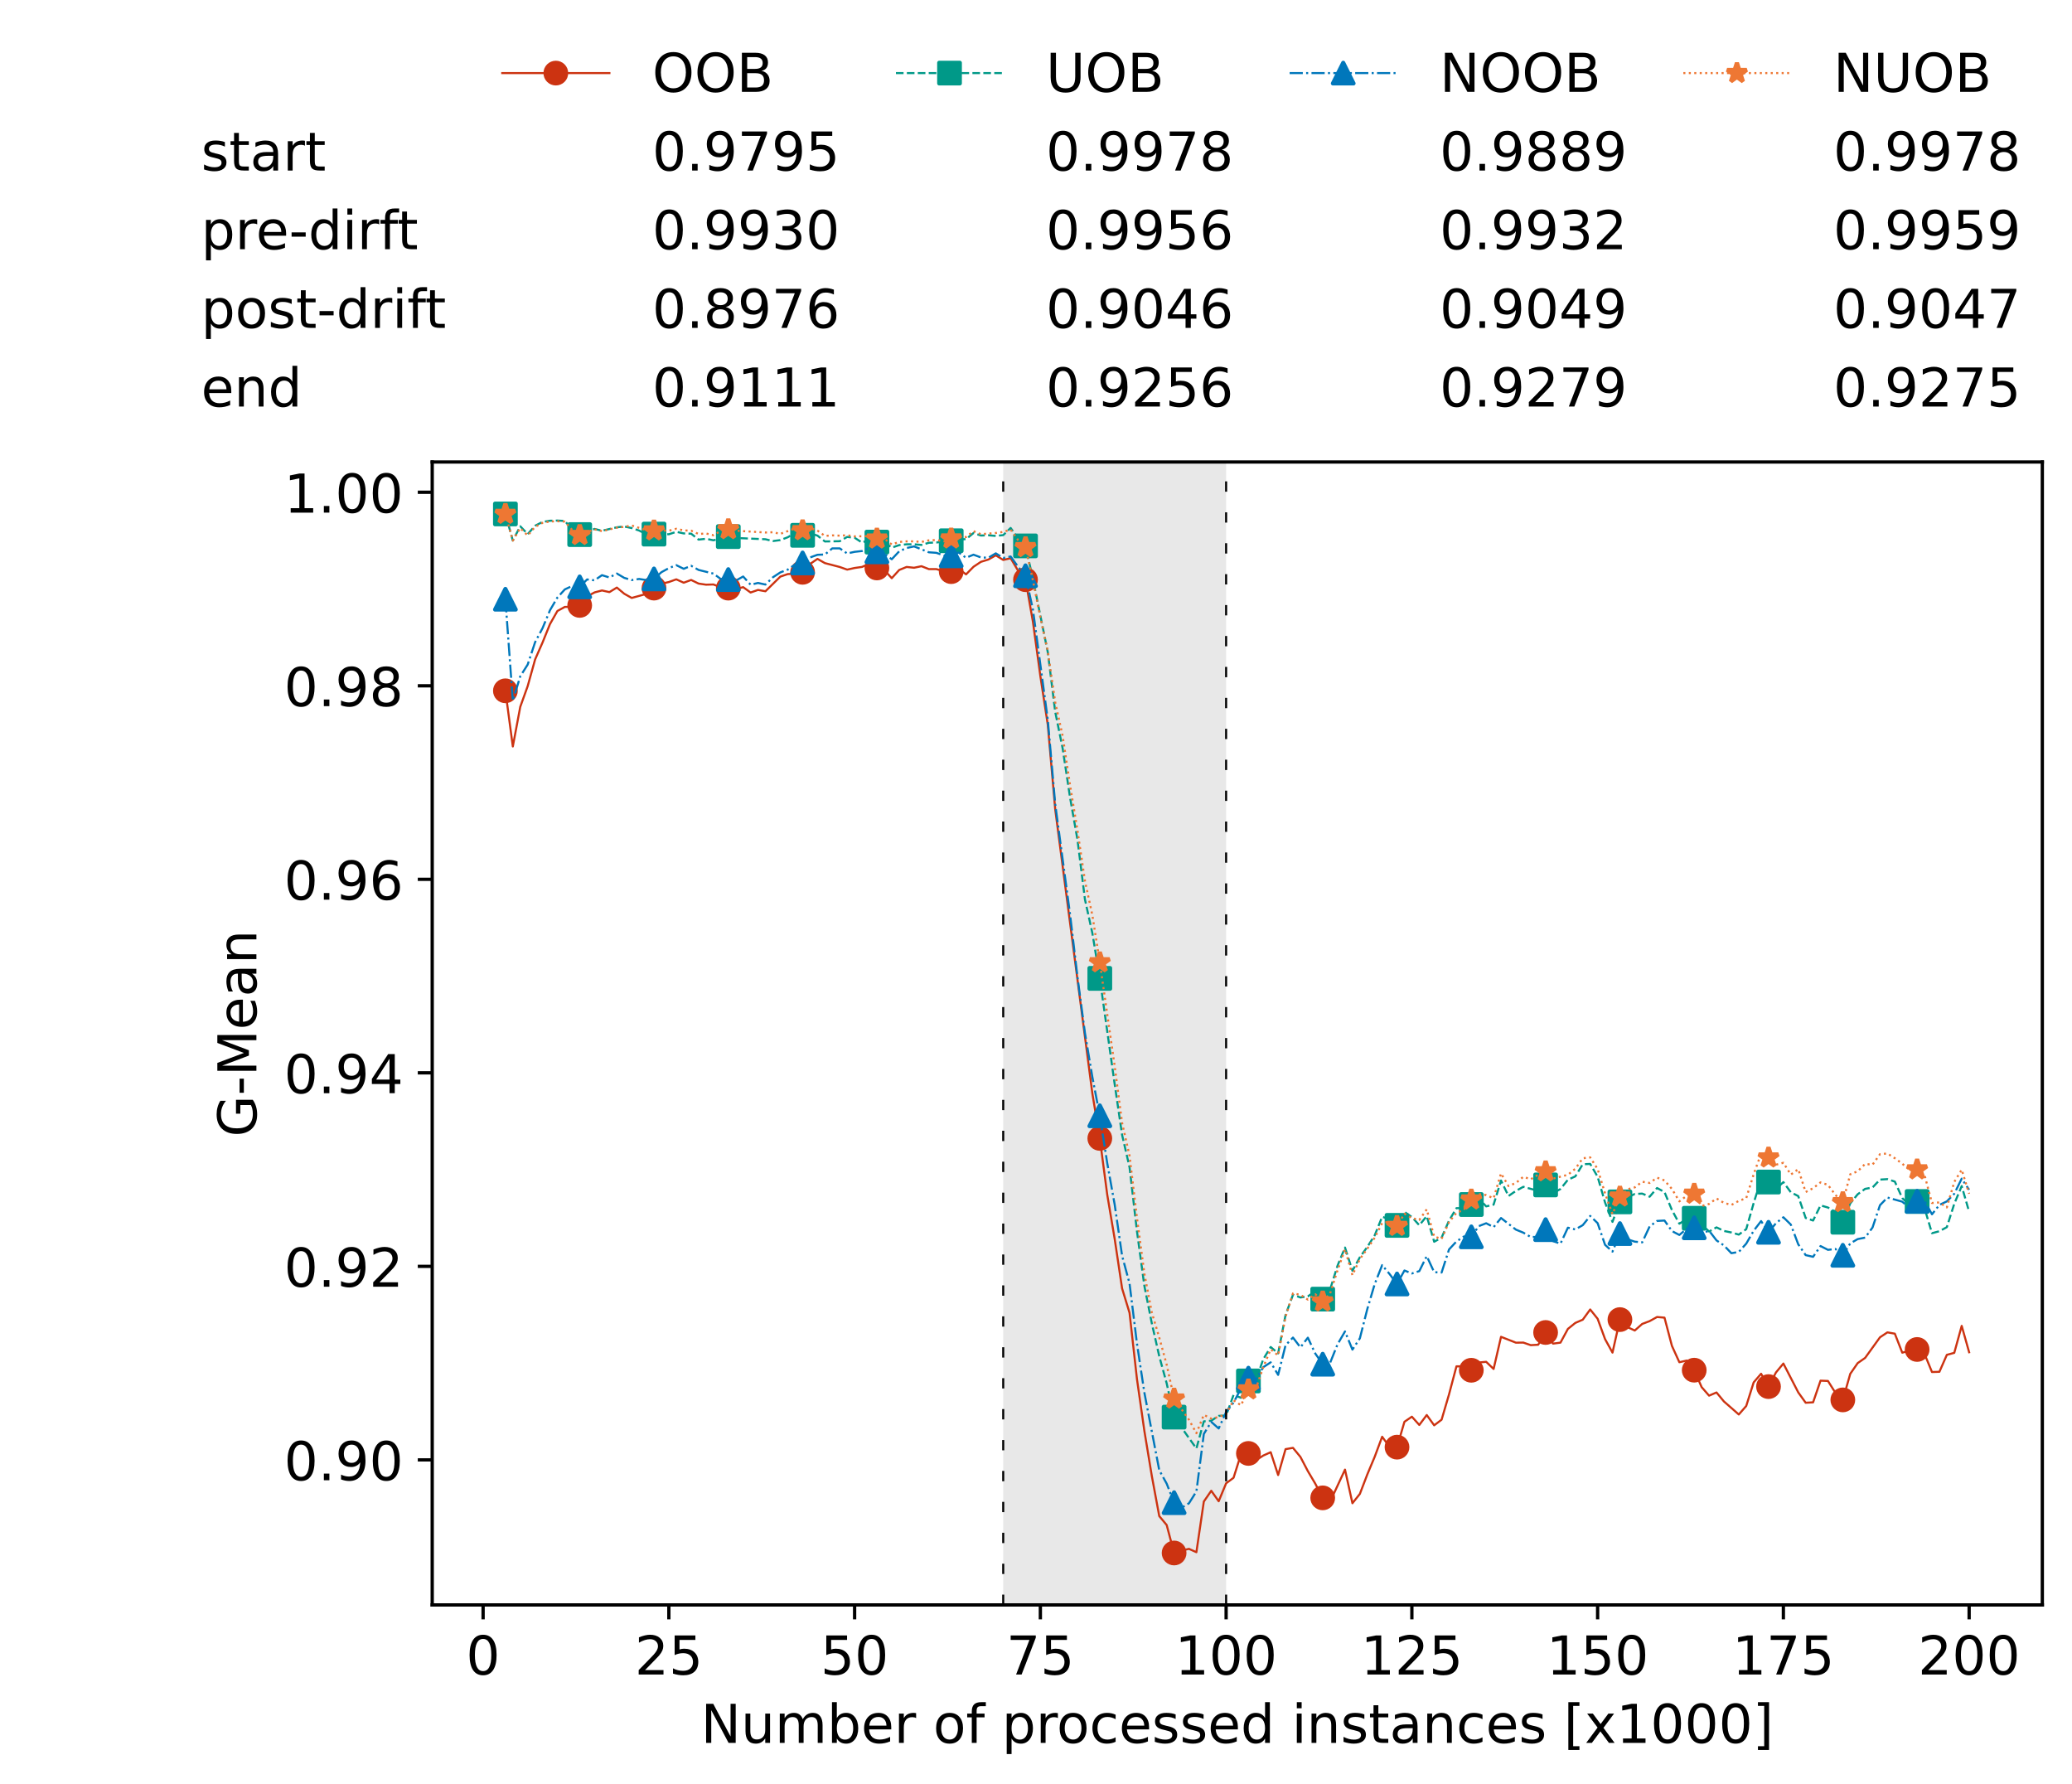 <?xml version="1.0" encoding="utf-8" standalone="no"?>
<!DOCTYPE svg PUBLIC "-//W3C//DTD SVG 1.1//EN"
  "http://www.w3.org/Graphics/SVG/1.1/DTD/svg11.dtd">
<!-- Created with matplotlib (https://matplotlib.org/) -->
<svg height="432.615pt" version="1.1" viewBox="0 0 502.65 432.615" width="502.65pt" xmlns="http://www.w3.org/2000/svg" xmlns:xlink="http://www.w3.org/1999/xlink">
 <defs>
  <style type="text/css">*{stroke-linecap:butt;stroke-linejoin:round;}</style>
 </defs>
 <g id="figure_1">
  <g id="patch_1">
   <path d="M 0 432.615 
L 502.65 432.615 
L 502.65 0 
L 0 0 
z
" style="fill:#ffffff;"/>
  </g>
  <g id="axes_1">
   <g id="patch_2">
    <path d="M 104.85 389.252 
L 495.45 389.252 
L 495.45 112.052 
L 104.85 112.052 
z
" style="fill:#ffffff;"/>
   </g>
   <g id="patch_3">
    <path clip-path="url(#p5c2fe275df)" d="M 297.446 389.252 
L 297.446 112.052 
L 243.372 112.052 
L 243.372 389.252 
z
" style="fill:#d3d3d3;opacity:0.5;"/>
   </g>
   <g id="matplotlib.axis_1">
    <g id="xtick_1">
     <g id="line2d_1">
      <defs>
       <path d="M 0 0 
L 0 3.5 
" id="m1bee674834" style="stroke:#000000;stroke-width:0.8;"/>
      </defs>
      <g>
       <use style="stroke:#000000;stroke-width:0.8;" x="117.197" xlink:href="#m1bee674834" y="389.252"/>
      </g>
     </g>
     <g id="text_1">
      <!-- 0 -->
      <g transform="translate(113.061 406.13)scale(0.13 -0.13)">
       <defs>
        <path d="M 31.781 66.406 
Q 24.172 66.406 20.328 58.906 
Q 16.5 51.422 16.5 36.375 
Q 16.5 21.391 20.328 13.891 
Q 24.172 6.391 31.781 6.391 
Q 39.453 6.391 43.281 13.891 
Q 47.125 21.391 47.125 36.375 
Q 47.125 51.422 43.281 58.906 
Q 39.453 66.406 31.781 66.406 
z
M 31.781 74.219 
Q 44.047 74.219 50.516 64.516 
Q 56.984 54.828 56.984 36.375 
Q 56.984 17.969 50.516 8.266 
Q 44.047 -1.422 31.781 -1.422 
Q 19.531 -1.422 13.062 8.266 
Q 6.594 17.969 6.594 36.375 
Q 6.594 54.828 13.062 64.516 
Q 19.531 74.219 31.781 74.219 
z
" id="DejaVuSans-48"/>
       </defs>
       <use xlink:href="#DejaVuSans-48"/>
      </g>
     </g>
    </g>
    <g id="xtick_2">
     <g id="line2d_2">
      <g>
       <use style="stroke:#000000;stroke-width:0.8;" x="162.259" xlink:href="#m1bee674834" y="389.252"/>
      </g>
     </g>
     <g id="text_2">
      <!-- 25 -->
      <g transform="translate(153.988 406.13)scale(0.13 -0.13)">
       <defs>
        <path d="M 19.188 8.297 
L 53.609 8.297 
L 53.609 0 
L 7.328 0 
L 7.328 8.297 
Q 12.938 14.109 22.625 23.891 
Q 32.328 33.688 34.812 36.531 
Q 39.547 41.844 41.422 45.531 
Q 43.312 49.219 43.312 52.781 
Q 43.312 58.594 39.234 62.25 
Q 35.156 65.922 28.609 65.922 
Q 23.969 65.922 18.812 64.312 
Q 13.672 62.703 7.812 59.422 
L 7.812 69.391 
Q 13.766 71.781 18.938 73 
Q 24.125 74.219 28.422 74.219 
Q 39.75 74.219 46.484 68.547 
Q 53.219 62.891 53.219 53.422 
Q 53.219 48.922 51.531 44.891 
Q 49.859 40.875 45.406 35.406 
Q 44.188 33.984 37.641 27.219 
Q 31.109 20.453 19.188 8.297 
z
" id="DejaVuSans-50"/>
        <path d="M 10.797 72.906 
L 49.516 72.906 
L 49.516 64.594 
L 19.828 64.594 
L 19.828 46.734 
Q 21.969 47.469 24.109 47.828 
Q 26.266 48.188 28.422 48.188 
Q 40.625 48.188 47.75 41.5 
Q 54.891 34.812 54.891 23.391 
Q 54.891 11.625 47.562 5.094 
Q 40.234 -1.422 26.906 -1.422 
Q 22.312 -1.422 17.547 -0.641 
Q 12.797 0.141 7.719 1.703 
L 7.719 11.625 
Q 12.109 9.234 16.797 8.062 
Q 21.484 6.891 26.703 6.891 
Q 35.156 6.891 40.078 11.328 
Q 45.016 15.766 45.016 23.391 
Q 45.016 31 40.078 35.438 
Q 35.156 39.891 26.703 39.891 
Q 22.75 39.891 18.812 39.016 
Q 14.891 38.141 10.797 36.281 
z
" id="DejaVuSans-53"/>
       </defs>
       <use xlink:href="#DejaVuSans-50"/>
       <use x="63.623" xlink:href="#DejaVuSans-53"/>
      </g>
     </g>
    </g>
    <g id="xtick_3">
     <g id="line2d_3">
      <g>
       <use style="stroke:#000000;stroke-width:0.8;" x="207.322" xlink:href="#m1bee674834" y="389.252"/>
      </g>
     </g>
     <g id="text_3">
      <!-- 50 -->
      <g transform="translate(199.05 406.13)scale(0.13 -0.13)">
       <use xlink:href="#DejaVuSans-53"/>
       <use x="63.623" xlink:href="#DejaVuSans-48"/>
      </g>
     </g>
    </g>
    <g id="xtick_4">
     <g id="line2d_4">
      <g>
       <use style="stroke:#000000;stroke-width:0.8;" x="252.384" xlink:href="#m1bee674834" y="389.252"/>
      </g>
     </g>
     <g id="text_4">
      <!-- 75 -->
      <g transform="translate(244.113 406.13)scale(0.13 -0.13)">
       <defs>
        <path d="M 8.203 72.906 
L 55.078 72.906 
L 55.078 68.703 
L 28.609 0 
L 18.312 0 
L 43.219 64.594 
L 8.203 64.594 
z
" id="DejaVuSans-55"/>
       </defs>
       <use xlink:href="#DejaVuSans-55"/>
       <use x="63.623" xlink:href="#DejaVuSans-53"/>
      </g>
     </g>
    </g>
    <g id="xtick_5">
     <g id="line2d_5">
      <g>
       <use style="stroke:#000000;stroke-width:0.8;" x="297.446" xlink:href="#m1bee674834" y="389.252"/>
      </g>
     </g>
     <g id="text_5">
      <!-- 100 -->
      <g transform="translate(285.039 406.13)scale(0.13 -0.13)">
       <defs>
        <path d="M 12.406 8.297 
L 28.516 8.297 
L 28.516 63.922 
L 10.984 60.406 
L 10.984 69.391 
L 28.422 72.906 
L 38.281 72.906 
L 38.281 8.297 
L 54.391 8.297 
L 54.391 0 
L 12.406 0 
z
" id="DejaVuSans-49"/>
       </defs>
       <use xlink:href="#DejaVuSans-49"/>
       <use x="63.623" xlink:href="#DejaVuSans-48"/>
       <use x="127.246" xlink:href="#DejaVuSans-48"/>
      </g>
     </g>
    </g>
    <g id="xtick_6">
     <g id="line2d_6">
      <g>
       <use style="stroke:#000000;stroke-width:0.8;" x="342.509" xlink:href="#m1bee674834" y="389.252"/>
      </g>
     </g>
     <g id="text_6">
      <!-- 125 -->
      <g transform="translate(330.102 406.13)scale(0.13 -0.13)">
       <use xlink:href="#DejaVuSans-49"/>
       <use x="63.623" xlink:href="#DejaVuSans-50"/>
       <use x="127.246" xlink:href="#DejaVuSans-53"/>
      </g>
     </g>
    </g>
    <g id="xtick_7">
     <g id="line2d_7">
      <g>
       <use style="stroke:#000000;stroke-width:0.8;" x="387.571" xlink:href="#m1bee674834" y="389.252"/>
      </g>
     </g>
     <g id="text_7">
      <!-- 150 -->
      <g transform="translate(375.164 406.13)scale(0.13 -0.13)">
       <use xlink:href="#DejaVuSans-49"/>
       <use x="63.623" xlink:href="#DejaVuSans-53"/>
       <use x="127.246" xlink:href="#DejaVuSans-48"/>
      </g>
     </g>
    </g>
    <g id="xtick_8">
     <g id="line2d_8">
      <g>
       <use style="stroke:#000000;stroke-width:0.8;" x="432.633" xlink:href="#m1bee674834" y="389.252"/>
      </g>
     </g>
     <g id="text_8">
      <!-- 175 -->
      <g transform="translate(420.226 406.13)scale(0.13 -0.13)">
       <use xlink:href="#DejaVuSans-49"/>
       <use x="63.623" xlink:href="#DejaVuSans-55"/>
       <use x="127.246" xlink:href="#DejaVuSans-53"/>
      </g>
     </g>
    </g>
    <g id="xtick_9">
     <g id="line2d_9">
      <g>
       <use style="stroke:#000000;stroke-width:0.8;" x="477.695" xlink:href="#m1bee674834" y="389.252"/>
      </g>
     </g>
     <g id="text_9">
      <!-- 200 -->
      <g transform="translate(465.289 406.13)scale(0.13 -0.13)">
       <use xlink:href="#DejaVuSans-50"/>
       <use x="63.623" xlink:href="#DejaVuSans-48"/>
       <use x="127.246" xlink:href="#DejaVuSans-48"/>
      </g>
     </g>
    </g>
    <g id="text_10">
     <!-- Number of processed instances [x1000] -->
     <g transform="translate(170.025 422.711)scale(0.13 -0.13)">
      <defs>
       <path d="M 9.812 72.906 
L 23.094 72.906 
L 55.422 11.922 
L 55.422 72.906 
L 64.984 72.906 
L 64.984 0 
L 51.703 0 
L 19.391 60.984 
L 19.391 0 
L 9.812 0 
z
" id="DejaVuSans-78"/>
       <path d="M 8.5 21.578 
L 8.5 54.688 
L 17.484 54.688 
L 17.484 21.922 
Q 17.484 14.156 20.5 10.266 
Q 23.531 6.391 29.594 6.391 
Q 36.859 6.391 41.078 11.031 
Q 45.312 15.672 45.312 23.688 
L 45.312 54.688 
L 54.297 54.688 
L 54.297 0 
L 45.312 0 
L 45.312 8.406 
Q 42.047 3.422 37.719 1 
Q 33.406 -1.422 27.688 -1.422 
Q 18.266 -1.422 13.375 4.438 
Q 8.5 10.297 8.5 21.578 
z
M 31.109 56 
z
" id="DejaVuSans-117"/>
       <path d="M 52 44.188 
Q 55.375 50.25 60.062 53.125 
Q 64.75 56 71.094 56 
Q 79.641 56 84.281 50.016 
Q 88.922 44.047 88.922 33.016 
L 88.922 0 
L 79.891 0 
L 79.891 32.719 
Q 79.891 40.578 77.094 44.375 
Q 74.312 48.188 68.609 48.188 
Q 61.625 48.188 57.562 43.547 
Q 53.516 38.922 53.516 30.906 
L 53.516 0 
L 44.484 0 
L 44.484 32.719 
Q 44.484 40.625 41.703 44.406 
Q 38.922 48.188 33.109 48.188 
Q 26.219 48.188 22.156 43.531 
Q 18.109 38.875 18.109 30.906 
L 18.109 0 
L 9.078 0 
L 9.078 54.688 
L 18.109 54.688 
L 18.109 46.188 
Q 21.188 51.219 25.484 53.609 
Q 29.781 56 35.688 56 
Q 41.656 56 45.828 52.969 
Q 50 49.953 52 44.188 
z
" id="DejaVuSans-109"/>
       <path d="M 48.688 27.297 
Q 48.688 37.203 44.609 42.844 
Q 40.531 48.484 33.406 48.484 
Q 26.266 48.484 22.188 42.844 
Q 18.109 37.203 18.109 27.297 
Q 18.109 17.391 22.188 11.75 
Q 26.266 6.109 33.406 6.109 
Q 40.531 6.109 44.609 11.75 
Q 48.688 17.391 48.688 27.297 
z
M 18.109 46.391 
Q 20.953 51.266 25.266 53.625 
Q 29.594 56 35.594 56 
Q 45.562 56 51.781 48.094 
Q 58.016 40.188 58.016 27.297 
Q 58.016 14.406 51.781 6.484 
Q 45.562 -1.422 35.594 -1.422 
Q 29.594 -1.422 25.266 0.953 
Q 20.953 3.328 18.109 8.203 
L 18.109 0 
L 9.078 0 
L 9.078 75.984 
L 18.109 75.984 
z
" id="DejaVuSans-98"/>
       <path d="M 56.203 29.594 
L 56.203 25.203 
L 14.891 25.203 
Q 15.484 15.922 20.484 11.062 
Q 25.484 6.203 34.422 6.203 
Q 39.594 6.203 44.453 7.469 
Q 49.312 8.734 54.109 11.281 
L 54.109 2.781 
Q 49.266 0.734 44.188 -0.344 
Q 39.109 -1.422 33.891 -1.422 
Q 20.797 -1.422 13.156 6.188 
Q 5.516 13.812 5.516 26.812 
Q 5.516 40.234 12.766 48.109 
Q 20.016 56 32.328 56 
Q 43.359 56 49.781 48.891 
Q 56.203 41.797 56.203 29.594 
z
M 47.219 32.234 
Q 47.125 39.594 43.094 43.984 
Q 39.062 48.391 32.422 48.391 
Q 24.906 48.391 20.391 44.141 
Q 15.875 39.891 15.188 32.172 
z
" id="DejaVuSans-101"/>
       <path d="M 41.109 46.297 
Q 39.594 47.172 37.812 47.578 
Q 36.031 48 33.891 48 
Q 26.266 48 22.188 43.047 
Q 18.109 38.094 18.109 28.812 
L 18.109 0 
L 9.078 0 
L 9.078 54.688 
L 18.109 54.688 
L 18.109 46.188 
Q 20.953 51.172 25.484 53.578 
Q 30.031 56 36.531 56 
Q 37.453 56 38.578 55.875 
Q 39.703 55.766 41.062 55.516 
z
" id="DejaVuSans-114"/>
       <path id="DejaVuSans-32"/>
       <path d="M 30.609 48.391 
Q 23.391 48.391 19.188 42.75 
Q 14.984 37.109 14.984 27.297 
Q 14.984 17.484 19.156 11.844 
Q 23.344 6.203 30.609 6.203 
Q 37.797 6.203 41.984 11.859 
Q 46.188 17.531 46.188 27.297 
Q 46.188 37.016 41.984 42.703 
Q 37.797 48.391 30.609 48.391 
z
M 30.609 56 
Q 42.328 56 49.016 48.375 
Q 55.719 40.766 55.719 27.297 
Q 55.719 13.875 49.016 6.219 
Q 42.328 -1.422 30.609 -1.422 
Q 18.844 -1.422 12.172 6.219 
Q 5.516 13.875 5.516 27.297 
Q 5.516 40.766 12.172 48.375 
Q 18.844 56 30.609 56 
z
" id="DejaVuSans-111"/>
       <path d="M 37.109 75.984 
L 37.109 68.5 
L 28.516 68.5 
Q 23.688 68.5 21.797 66.547 
Q 19.922 64.594 19.922 59.516 
L 19.922 54.688 
L 34.719 54.688 
L 34.719 47.703 
L 19.922 47.703 
L 19.922 0 
L 10.891 0 
L 10.891 47.703 
L 2.297 47.703 
L 2.297 54.688 
L 10.891 54.688 
L 10.891 58.5 
Q 10.891 67.625 15.141 71.797 
Q 19.391 75.984 28.609 75.984 
z
" id="DejaVuSans-102"/>
       <path d="M 18.109 8.203 
L 18.109 -20.797 
L 9.078 -20.797 
L 9.078 54.688 
L 18.109 54.688 
L 18.109 46.391 
Q 20.953 51.266 25.266 53.625 
Q 29.594 56 35.594 56 
Q 45.562 56 51.781 48.094 
Q 58.016 40.188 58.016 27.297 
Q 58.016 14.406 51.781 6.484 
Q 45.562 -1.422 35.594 -1.422 
Q 29.594 -1.422 25.266 0.953 
Q 20.953 3.328 18.109 8.203 
z
M 48.688 27.297 
Q 48.688 37.203 44.609 42.844 
Q 40.531 48.484 33.406 48.484 
Q 26.266 48.484 22.188 42.844 
Q 18.109 37.203 18.109 27.297 
Q 18.109 17.391 22.188 11.75 
Q 26.266 6.109 33.406 6.109 
Q 40.531 6.109 44.609 11.75 
Q 48.688 17.391 48.688 27.297 
z
" id="DejaVuSans-112"/>
       <path d="M 48.781 52.594 
L 48.781 44.188 
Q 44.969 46.297 41.141 47.344 
Q 37.312 48.391 33.406 48.391 
Q 24.656 48.391 19.812 42.844 
Q 14.984 37.312 14.984 27.297 
Q 14.984 17.281 19.812 11.734 
Q 24.656 6.203 33.406 6.203 
Q 37.312 6.203 41.141 7.25 
Q 44.969 8.297 48.781 10.406 
L 48.781 2.094 
Q 45.016 0.344 40.984 -0.531 
Q 36.969 -1.422 32.422 -1.422 
Q 20.062 -1.422 12.781 6.344 
Q 5.516 14.109 5.516 27.297 
Q 5.516 40.672 12.859 48.328 
Q 20.219 56 33.016 56 
Q 37.156 56 41.109 55.141 
Q 45.062 54.297 48.781 52.594 
z
" id="DejaVuSans-99"/>
       <path d="M 44.281 53.078 
L 44.281 44.578 
Q 40.484 46.531 36.375 47.5 
Q 32.281 48.484 27.875 48.484 
Q 21.188 48.484 17.844 46.438 
Q 14.5 44.391 14.5 40.281 
Q 14.5 37.156 16.891 35.375 
Q 19.281 33.594 26.516 31.984 
L 29.594 31.297 
Q 39.156 29.25 43.188 25.516 
Q 47.219 21.781 47.219 15.094 
Q 47.219 7.469 41.188 3.016 
Q 35.156 -1.422 24.609 -1.422 
Q 20.219 -1.422 15.453 -0.562 
Q 10.688 0.297 5.422 2 
L 5.422 11.281 
Q 10.406 8.688 15.234 7.391 
Q 20.062 6.109 24.812 6.109 
Q 31.156 6.109 34.562 8.281 
Q 37.984 10.453 37.984 14.406 
Q 37.984 18.062 35.516 20.016 
Q 33.062 21.969 24.703 23.781 
L 21.578 24.516 
Q 13.234 26.266 9.516 29.906 
Q 5.812 33.547 5.812 39.891 
Q 5.812 47.609 11.281 51.797 
Q 16.75 56 26.812 56 
Q 31.781 56 36.172 55.266 
Q 40.578 54.547 44.281 53.078 
z
" id="DejaVuSans-115"/>
       <path d="M 45.406 46.391 
L 45.406 75.984 
L 54.391 75.984 
L 54.391 0 
L 45.406 0 
L 45.406 8.203 
Q 42.578 3.328 38.25 0.953 
Q 33.938 -1.422 27.875 -1.422 
Q 17.969 -1.422 11.734 6.484 
Q 5.516 14.406 5.516 27.297 
Q 5.516 40.188 11.734 48.094 
Q 17.969 56 27.875 56 
Q 33.938 56 38.25 53.625 
Q 42.578 51.266 45.406 46.391 
z
M 14.797 27.297 
Q 14.797 17.391 18.875 11.75 
Q 22.953 6.109 30.078 6.109 
Q 37.203 6.109 41.297 11.75 
Q 45.406 17.391 45.406 27.297 
Q 45.406 37.203 41.297 42.844 
Q 37.203 48.484 30.078 48.484 
Q 22.953 48.484 18.875 42.844 
Q 14.797 37.203 14.797 27.297 
z
" id="DejaVuSans-100"/>
       <path d="M 9.422 54.688 
L 18.406 54.688 
L 18.406 0 
L 9.422 0 
z
M 9.422 75.984 
L 18.406 75.984 
L 18.406 64.594 
L 9.422 64.594 
z
" id="DejaVuSans-105"/>
       <path d="M 54.891 33.016 
L 54.891 0 
L 45.906 0 
L 45.906 32.719 
Q 45.906 40.484 42.875 44.328 
Q 39.844 48.188 33.797 48.188 
Q 26.516 48.188 22.312 43.547 
Q 18.109 38.922 18.109 30.906 
L 18.109 0 
L 9.078 0 
L 9.078 54.688 
L 18.109 54.688 
L 18.109 46.188 
Q 21.344 51.125 25.703 53.562 
Q 30.078 56 35.797 56 
Q 45.219 56 50.047 50.172 
Q 54.891 44.344 54.891 33.016 
z
" id="DejaVuSans-110"/>
       <path d="M 18.312 70.219 
L 18.312 54.688 
L 36.812 54.688 
L 36.812 47.703 
L 18.312 47.703 
L 18.312 18.016 
Q 18.312 11.328 20.141 9.422 
Q 21.969 7.516 27.594 7.516 
L 36.812 7.516 
L 36.812 0 
L 27.594 0 
Q 17.188 0 13.234 3.875 
Q 9.281 7.766 9.281 18.016 
L 9.281 47.703 
L 2.688 47.703 
L 2.688 54.688 
L 9.281 54.688 
L 9.281 70.219 
z
" id="DejaVuSans-116"/>
       <path d="M 34.281 27.484 
Q 23.391 27.484 19.188 25 
Q 14.984 22.516 14.984 16.5 
Q 14.984 11.719 18.141 8.906 
Q 21.297 6.109 26.703 6.109 
Q 34.188 6.109 38.703 11.406 
Q 43.219 16.703 43.219 25.484 
L 43.219 27.484 
z
M 52.203 31.203 
L 52.203 0 
L 43.219 0 
L 43.219 8.297 
Q 40.141 3.328 35.547 0.953 
Q 30.953 -1.422 24.312 -1.422 
Q 15.922 -1.422 10.953 3.297 
Q 6 8.016 6 15.922 
Q 6 25.141 12.172 29.828 
Q 18.359 34.516 30.609 34.516 
L 43.219 34.516 
L 43.219 35.406 
Q 43.219 41.609 39.141 45 
Q 35.062 48.391 27.688 48.391 
Q 23 48.391 18.547 47.266 
Q 14.109 46.141 10.016 43.891 
L 10.016 52.203 
Q 14.938 54.109 19.578 55.047 
Q 24.219 56 28.609 56 
Q 40.484 56 46.344 49.844 
Q 52.203 43.703 52.203 31.203 
z
" id="DejaVuSans-97"/>
       <path d="M 8.594 75.984 
L 29.297 75.984 
L 29.297 69 
L 17.578 69 
L 17.578 -6.203 
L 29.297 -6.203 
L 29.297 -13.188 
L 8.594 -13.188 
z
" id="DejaVuSans-91"/>
       <path d="M 54.891 54.688 
L 35.109 28.078 
L 55.906 0 
L 45.312 0 
L 29.391 21.484 
L 13.484 0 
L 2.875 0 
L 24.125 28.609 
L 4.688 54.688 
L 15.281 54.688 
L 29.781 35.203 
L 44.281 54.688 
z
" id="DejaVuSans-120"/>
       <path d="M 30.422 75.984 
L 30.422 -13.188 
L 9.719 -13.188 
L 9.719 -6.203 
L 21.391 -6.203 
L 21.391 69 
L 9.719 69 
L 9.719 75.984 
z
" id="DejaVuSans-93"/>
      </defs>
      <use xlink:href="#DejaVuSans-78"/>
      <use x="74.805" xlink:href="#DejaVuSans-117"/>
      <use x="138.184" xlink:href="#DejaVuSans-109"/>
      <use x="235.596" xlink:href="#DejaVuSans-98"/>
      <use x="299.072" xlink:href="#DejaVuSans-101"/>
      <use x="360.596" xlink:href="#DejaVuSans-114"/>
      <use x="401.709" xlink:href="#DejaVuSans-32"/>
      <use x="433.496" xlink:href="#DejaVuSans-111"/>
      <use x="494.678" xlink:href="#DejaVuSans-102"/>
      <use x="529.883" xlink:href="#DejaVuSans-32"/>
      <use x="561.67" xlink:href="#DejaVuSans-112"/>
      <use x="625.146" xlink:href="#DejaVuSans-114"/>
      <use x="664.01" xlink:href="#DejaVuSans-111"/>
      <use x="725.191" xlink:href="#DejaVuSans-99"/>
      <use x="780.172" xlink:href="#DejaVuSans-101"/>
      <use x="841.695" xlink:href="#DejaVuSans-115"/>
      <use x="893.795" xlink:href="#DejaVuSans-115"/>
      <use x="945.895" xlink:href="#DejaVuSans-101"/>
      <use x="1007.418" xlink:href="#DejaVuSans-100"/>
      <use x="1070.895" xlink:href="#DejaVuSans-32"/>
      <use x="1102.682" xlink:href="#DejaVuSans-105"/>
      <use x="1130.465" xlink:href="#DejaVuSans-110"/>
      <use x="1193.844" xlink:href="#DejaVuSans-115"/>
      <use x="1245.943" xlink:href="#DejaVuSans-116"/>
      <use x="1285.152" xlink:href="#DejaVuSans-97"/>
      <use x="1346.432" xlink:href="#DejaVuSans-110"/>
      <use x="1409.811" xlink:href="#DejaVuSans-99"/>
      <use x="1464.791" xlink:href="#DejaVuSans-101"/>
      <use x="1526.314" xlink:href="#DejaVuSans-115"/>
      <use x="1578.414" xlink:href="#DejaVuSans-32"/>
      <use x="1610.201" xlink:href="#DejaVuSans-91"/>
      <use x="1649.215" xlink:href="#DejaVuSans-120"/>
      <use x="1708.395" xlink:href="#DejaVuSans-49"/>
      <use x="1772.018" xlink:href="#DejaVuSans-48"/>
      <use x="1835.641" xlink:href="#DejaVuSans-48"/>
      <use x="1899.264" xlink:href="#DejaVuSans-48"/>
      <use x="1962.887" xlink:href="#DejaVuSans-93"/>
     </g>
    </g>
   </g>
   <g id="matplotlib.axis_2">
    <g id="ytick_1">
     <g id="line2d_10">
      <defs>
       <path d="M 0 0 
L -3.5 0 
" id="m2fa1be9e04" style="stroke:#000000;stroke-width:0.8;"/>
      </defs>
      <g>
       <use style="stroke:#000000;stroke-width:0.8;" x="104.85" xlink:href="#m2fa1be9e04" y="354.072"/>
      </g>
     </g>
     <g id="text_11">
      <!-- 0.90 -->
      <g transform="translate(68.905 359.011)scale(0.13 -0.13)">
       <defs>
        <path d="M 10.688 12.406 
L 21 12.406 
L 21 0 
L 10.688 0 
z
" id="DejaVuSans-46"/>
        <path d="M 10.984 1.516 
L 10.984 10.5 
Q 14.703 8.734 18.5 7.812 
Q 22.312 6.891 25.984 6.891 
Q 35.75 6.891 40.891 13.453 
Q 46.047 20.016 46.781 33.406 
Q 43.953 29.203 39.594 26.953 
Q 35.25 24.703 29.984 24.703 
Q 19.047 24.703 12.672 31.312 
Q 6.297 37.938 6.297 49.422 
Q 6.297 60.641 12.938 67.422 
Q 19.578 74.219 30.609 74.219 
Q 43.266 74.219 49.922 64.516 
Q 56.594 54.828 56.594 36.375 
Q 56.594 19.141 48.406 8.859 
Q 40.234 -1.422 26.422 -1.422 
Q 22.703 -1.422 18.891 -0.688 
Q 15.094 0.047 10.984 1.516 
z
M 30.609 32.422 
Q 37.25 32.422 41.125 36.953 
Q 45.016 41.5 45.016 49.422 
Q 45.016 57.281 41.125 61.844 
Q 37.25 66.406 30.609 66.406 
Q 23.969 66.406 20.094 61.844 
Q 16.219 57.281 16.219 49.422 
Q 16.219 41.5 20.094 36.953 
Q 23.969 32.422 30.609 32.422 
z
" id="DejaVuSans-57"/>
       </defs>
       <use xlink:href="#DejaVuSans-48"/>
       <use x="63.623" xlink:href="#DejaVuSans-46"/>
       <use x="95.41" xlink:href="#DejaVuSans-57"/>
       <use x="159.033" xlink:href="#DejaVuSans-48"/>
      </g>
     </g>
    </g>
    <g id="ytick_2">
     <g id="line2d_11">
      <g>
       <use style="stroke:#000000;stroke-width:0.8;" x="104.85" xlink:href="#m2fa1be9e04" y="307.135"/>
      </g>
     </g>
     <g id="text_12">
      <!-- 0.92 -->
      <g transform="translate(68.905 312.074)scale(0.13 -0.13)">
       <use xlink:href="#DejaVuSans-48"/>
       <use x="63.623" xlink:href="#DejaVuSans-46"/>
       <use x="95.41" xlink:href="#DejaVuSans-57"/>
       <use x="159.033" xlink:href="#DejaVuSans-50"/>
      </g>
     </g>
    </g>
    <g id="ytick_3">
     <g id="line2d_12">
      <g>
       <use style="stroke:#000000;stroke-width:0.8;" x="104.85" xlink:href="#m2fa1be9e04" y="260.199"/>
      </g>
     </g>
     <g id="text_13">
      <!-- 0.94 -->
      <g transform="translate(68.905 265.138)scale(0.13 -0.13)">
       <defs>
        <path d="M 37.797 64.312 
L 12.891 25.391 
L 37.797 25.391 
z
M 35.203 72.906 
L 47.609 72.906 
L 47.609 25.391 
L 58.016 25.391 
L 58.016 17.188 
L 47.609 17.188 
L 47.609 0 
L 37.797 0 
L 37.797 17.188 
L 4.891 17.188 
L 4.891 26.703 
z
" id="DejaVuSans-52"/>
       </defs>
       <use xlink:href="#DejaVuSans-48"/>
       <use x="63.623" xlink:href="#DejaVuSans-46"/>
       <use x="95.41" xlink:href="#DejaVuSans-57"/>
       <use x="159.033" xlink:href="#DejaVuSans-52"/>
      </g>
     </g>
    </g>
    <g id="ytick_4">
     <g id="line2d_13">
      <g>
       <use style="stroke:#000000;stroke-width:0.8;" x="104.85" xlink:href="#m2fa1be9e04" y="213.263"/>
      </g>
     </g>
     <g id="text_14">
      <!-- 0.96 -->
      <g transform="translate(68.905 218.202)scale(0.13 -0.13)">
       <defs>
        <path d="M 33.016 40.375 
Q 26.375 40.375 22.484 35.828 
Q 18.609 31.297 18.609 23.391 
Q 18.609 15.531 22.484 10.953 
Q 26.375 6.391 33.016 6.391 
Q 39.656 6.391 43.531 10.953 
Q 47.406 15.531 47.406 23.391 
Q 47.406 31.297 43.531 35.828 
Q 39.656 40.375 33.016 40.375 
z
M 52.594 71.297 
L 52.594 62.312 
Q 48.875 64.062 45.094 64.984 
Q 41.312 65.922 37.594 65.922 
Q 27.828 65.922 22.672 59.328 
Q 17.531 52.734 16.797 39.406 
Q 19.672 43.656 24.016 45.922 
Q 28.375 48.188 33.594 48.188 
Q 44.578 48.188 50.953 41.516 
Q 57.328 34.859 57.328 23.391 
Q 57.328 12.156 50.688 5.359 
Q 44.047 -1.422 33.016 -1.422 
Q 20.359 -1.422 13.672 8.266 
Q 6.984 17.969 6.984 36.375 
Q 6.984 53.656 15.188 63.938 
Q 23.391 74.219 37.203 74.219 
Q 40.922 74.219 44.703 73.484 
Q 48.484 72.75 52.594 71.297 
z
" id="DejaVuSans-54"/>
       </defs>
       <use xlink:href="#DejaVuSans-48"/>
       <use x="63.623" xlink:href="#DejaVuSans-46"/>
       <use x="95.41" xlink:href="#DejaVuSans-57"/>
       <use x="159.033" xlink:href="#DejaVuSans-54"/>
      </g>
     </g>
    </g>
    <g id="ytick_5">
     <g id="line2d_14">
      <g>
       <use style="stroke:#000000;stroke-width:0.8;" x="104.85" xlink:href="#m2fa1be9e04" y="166.326"/>
      </g>
     </g>
     <g id="text_15">
      <!-- 0.98 -->
      <g transform="translate(68.905 171.265)scale(0.13 -0.13)">
       <defs>
        <path d="M 31.781 34.625 
Q 24.75 34.625 20.719 30.859 
Q 16.703 27.094 16.703 20.516 
Q 16.703 13.922 20.719 10.156 
Q 24.75 6.391 31.781 6.391 
Q 38.812 6.391 42.859 10.172 
Q 46.922 13.969 46.922 20.516 
Q 46.922 27.094 42.891 30.859 
Q 38.875 34.625 31.781 34.625 
z
M 21.922 38.812 
Q 15.578 40.375 12.031 44.719 
Q 8.5 49.078 8.5 55.328 
Q 8.5 64.062 14.719 69.141 
Q 20.953 74.219 31.781 74.219 
Q 42.672 74.219 48.875 69.141 
Q 55.078 64.062 55.078 55.328 
Q 55.078 49.078 51.531 44.719 
Q 48 40.375 41.703 38.812 
Q 48.828 37.156 52.797 32.312 
Q 56.781 27.484 56.781 20.516 
Q 56.781 9.906 50.312 4.234 
Q 43.844 -1.422 31.781 -1.422 
Q 19.734 -1.422 13.25 4.234 
Q 6.781 9.906 6.781 20.516 
Q 6.781 27.484 10.781 32.312 
Q 14.797 37.156 21.922 38.812 
z
M 18.312 54.391 
Q 18.312 48.734 21.844 45.562 
Q 25.391 42.391 31.781 42.391 
Q 38.141 42.391 41.719 45.562 
Q 45.312 48.734 45.312 54.391 
Q 45.312 60.062 41.719 63.234 
Q 38.141 66.406 31.781 66.406 
Q 25.391 66.406 21.844 63.234 
Q 18.312 60.062 18.312 54.391 
z
" id="DejaVuSans-56"/>
       </defs>
       <use xlink:href="#DejaVuSans-48"/>
       <use x="63.623" xlink:href="#DejaVuSans-46"/>
       <use x="95.41" xlink:href="#DejaVuSans-57"/>
       <use x="159.033" xlink:href="#DejaVuSans-56"/>
      </g>
     </g>
    </g>
    <g id="ytick_6">
     <g id="line2d_15">
      <g>
       <use style="stroke:#000000;stroke-width:0.8;" x="104.85" xlink:href="#m2fa1be9e04" y="119.39"/>
      </g>
     </g>
     <g id="text_16">
      <!-- 1.00 -->
      <g transform="translate(68.905 124.329)scale(0.13 -0.13)">
       <use xlink:href="#DejaVuSans-49"/>
       <use x="63.623" xlink:href="#DejaVuSans-46"/>
       <use x="95.41" xlink:href="#DejaVuSans-48"/>
       <use x="159.033" xlink:href="#DejaVuSans-48"/>
      </g>
     </g>
    </g>
    <g id="text_17">
     <!-- G-Mean -->
     <g transform="translate(62.201 275.744)rotate(-90)scale(0.13 -0.13)">
      <defs>
       <path d="M 59.516 10.406 
L 59.516 29.984 
L 43.406 29.984 
L 43.406 38.094 
L 69.281 38.094 
L 69.281 6.781 
Q 63.578 2.734 56.688 0.656 
Q 49.812 -1.422 42 -1.422 
Q 24.906 -1.422 15.25 8.562 
Q 5.609 18.562 5.609 36.375 
Q 5.609 54.25 15.25 64.234 
Q 24.906 74.219 42 74.219 
Q 49.125 74.219 55.547 72.453 
Q 61.969 70.703 67.391 67.281 
L 67.391 56.781 
Q 61.922 61.422 55.766 63.766 
Q 49.609 66.109 42.828 66.109 
Q 29.438 66.109 22.719 58.641 
Q 16.016 51.172 16.016 36.375 
Q 16.016 21.625 22.719 14.156 
Q 29.438 6.688 42.828 6.688 
Q 48.047 6.688 52.141 7.594 
Q 56.25 8.5 59.516 10.406 
z
" id="DejaVuSans-71"/>
       <path d="M 4.891 31.391 
L 31.203 31.391 
L 31.203 23.391 
L 4.891 23.391 
z
" id="DejaVuSans-45"/>
       <path d="M 9.812 72.906 
L 24.516 72.906 
L 43.109 23.297 
L 61.812 72.906 
L 76.516 72.906 
L 76.516 0 
L 66.891 0 
L 66.891 64.016 
L 48.094 14.016 
L 38.188 14.016 
L 19.391 64.016 
L 19.391 0 
L 9.812 0 
z
" id="DejaVuSans-77"/>
      </defs>
      <use xlink:href="#DejaVuSans-71"/>
      <use x="77.49" xlink:href="#DejaVuSans-45"/>
      <use x="113.574" xlink:href="#DejaVuSans-77"/>
      <use x="199.854" xlink:href="#DejaVuSans-101"/>
      <use x="261.377" xlink:href="#DejaVuSans-97"/>
      <use x="322.656" xlink:href="#DejaVuSans-110"/>
     </g>
    </g>
   </g>
   <g id="line2d_16"/>
   <g id="line2d_17"/>
   <g id="line2d_18"/>
   <g id="line2d_19"/>
   <g id="line2d_20"/>
   <g id="line2d_21">
    <path clip-path="url(#p5c2fe275df)" d="M 122.605 167.544 
L 124.407 181.044 
L 126.21 171.434 
L 128.012 166.406 
L 129.815 159.933 
L 131.617 155.831 
L 133.419 151.362 
L 135.222 148.184 
L 137.024 147.196 
L 138.827 147.182 
L 140.629 146.831 
L 142.432 144.652 
L 144.234 143.679 
L 146.037 143.206 
L 147.839 143.607 
L 149.642 142.506 
L 151.444 144.008 
L 153.247 145.021 
L 156.852 144.03 
L 158.654 142.636 
L 160.457 141.565 
L 162.259 141.163 
L 164.062 140.509 
L 165.864 141.327 
L 167.667 140.66 
L 169.469 141.538 
L 171.272 141.805 
L 173.074 141.754 
L 174.877 142.456 
L 178.482 142.907 
L 180.284 142.403 
L 182.087 143.706 
L 183.889 143.08 
L 185.692 143.402 
L 189.297 139.854 
L 191.099 139.236 
L 192.902 139.159 
L 194.704 138.805 
L 196.507 136.789 
L 198.309 135.549 
L 200.112 136.572 
L 203.717 137.515 
L 205.519 138.152 
L 207.322 137.755 
L 209.124 137.496 
L 210.927 136.707 
L 212.729 137.753 
L 214.532 138.272 
L 216.334 140.23 
L 218.137 138.238 
L 219.939 137.503 
L 221.742 137.699 
L 223.544 137.323 
L 225.347 138.032 
L 227.149 138.032 
L 228.952 138.545 
L 230.754 138.637 
L 232.557 137.966 
L 234.359 139.299 
L 236.162 137.465 
L 237.964 136.263 
L 239.767 135.709 
L 241.569 134.686 
L 243.372 135.807 
L 245.174 135.384 
L 246.976 138.407 
L 248.779 140.592 
L 250.581 150.819 
L 252.384 163.978 
L 254.186 175.799 
L 255.989 196.316 
L 265.001 265.236 
L 266.804 276.102 
L 268.606 289.754 
L 270.409 300.459 
L 272.211 312.496 
L 274.014 318.401 
L 275.816 334.465 
L 277.619 347.077 
L 279.421 357.971 
L 281.224 367.702 
L 283.026 369.869 
L 284.829 376.652 
L 286.631 376.058 
L 288.434 375.653 
L 290.236 376.462 
L 292.039 364.177 
L 293.841 361.564 
L 295.644 364.102 
L 297.446 359.749 
L 299.249 358.415 
L 301.051 352.715 
L 302.854 352.505 
L 304.656 354.183 
L 306.459 353.021 
L 308.261 352.211 
L 310.064 357.745 
L 311.866 351.464 
L 313.669 351.156 
L 315.471 353.354 
L 317.274 356.795 
L 319.076 359.84 
L 320.879 363.284 
L 322.681 364.196 
L 326.286 356.435 
L 328.089 364.588 
L 329.891 362.323 
L 331.694 357.611 
L 333.496 353.309 
L 335.299 348.458 
L 337.101 350.924 
L 338.904 350.983 
L 340.706 344.83 
L 342.509 343.597 
L 344.311 345.6 
L 346.114 343.193 
L 347.916 345.69 
L 349.719 344.328 
L 351.521 338.185 
L 353.324 331.385 
L 355.126 331.387 
L 356.928 332.336 
L 358.731 330.452 
L 360.533 330.287 
L 362.336 332.021 
L 364.138 324.224 
L 367.743 325.645 
L 369.546 325.623 
L 371.348 326.246 
L 373.151 326.144 
L 374.953 323.172 
L 376.756 325.875 
L 378.558 325.633 
L 380.361 322.306 
L 382.163 320.849 
L 383.966 320.071 
L 385.768 317.591 
L 387.571 319.849 
L 389.373 324.779 
L 391.176 328.052 
L 392.978 320.049 
L 394.781 321.862 
L 396.583 322.694 
L 398.386 321.099 
L 400.188 320.416 
L 401.991 319.415 
L 403.793 319.577 
L 405.596 326.421 
L 407.398 330.386 
L 409.201 329.977 
L 411.003 332.315 
L 412.806 336.427 
L 414.608 338.492 
L 416.411 337.721 
L 418.213 339.903 
L 421.818 343.061 
L 423.621 340.996 
L 425.423 335.281 
L 427.226 333.177 
L 429.028 336.298 
L 430.831 332.871 
L 432.633 330.703 
L 436.238 337.695 
L 438.041 340.213 
L 439.843 340.114 
L 441.646 334.855 
L 443.448 334.928 
L 445.251 337.795 
L 447.053 339.522 
L 448.856 333.205 
L 450.658 330.602 
L 452.461 329.341 
L 456.066 324.343 
L 457.868 323.144 
L 459.671 323.462 
L 461.473 328.068 
L 463.276 327.583 
L 465.078 327.293 
L 466.881 328.378 
L 468.683 332.762 
L 470.485 332.708 
L 472.288 328.597 
L 474.09 328.11 
L 475.893 321.573 
L 477.695 327.964 
L 477.695 327.964 
" style="fill:none;stroke:#cc3311;stroke-linecap:square;stroke-width:0.5;"/>
    <defs>
     <path d="M 0 2.5 
C 0.663 2.5 1.299 2.237 1.768 1.768 
C 2.237 1.299 2.5 0.663 2.5 0 
C 2.5 -0.663 2.237 -1.299 1.768 -1.768 
C 1.299 -2.237 0.663 -2.5 0 -2.5 
C -0.663 -2.5 -1.299 -2.237 -1.768 -1.768 
C -2.237 -1.299 -2.5 -0.663 -2.5 0 
C -2.5 0.663 -2.237 1.299 -1.768 1.768 
C -1.299 2.237 -0.663 2.5 0 2.5 
z
" id="m225887d521" style="stroke:#cc3311;"/>
    </defs>
    <g clip-path="url(#p5c2fe275df)">
     <use style="fill:#cc3311;stroke:#cc3311;" x="122.605" xlink:href="#m225887d521" y="167.544"/>
     <use style="fill:#cc3311;stroke:#cc3311;" x="140.629" xlink:href="#m225887d521" y="146.831"/>
     <use style="fill:#cc3311;stroke:#cc3311;" x="158.654" xlink:href="#m225887d521" y="142.636"/>
     <use style="fill:#cc3311;stroke:#cc3311;" x="176.679" xlink:href="#m225887d521" y="142.643"/>
     <use style="fill:#cc3311;stroke:#cc3311;" x="194.704" xlink:href="#m225887d521" y="138.805"/>
     <use style="fill:#cc3311;stroke:#cc3311;" x="212.729" xlink:href="#m225887d521" y="137.753"/>
     <use style="fill:#cc3311;stroke:#cc3311;" x="230.754" xlink:href="#m225887d521" y="138.637"/>
     <use style="fill:#cc3311;stroke:#cc3311;" x="248.779" xlink:href="#m225887d521" y="140.592"/>
     <use style="fill:#cc3311;stroke:#cc3311;" x="266.804" xlink:href="#m225887d521" y="276.102"/>
     <use style="fill:#cc3311;stroke:#cc3311;" x="284.829" xlink:href="#m225887d521" y="376.652"/>
     <use style="fill:#cc3311;stroke:#cc3311;" x="302.854" xlink:href="#m225887d521" y="352.505"/>
     <use style="fill:#cc3311;stroke:#cc3311;" x="320.879" xlink:href="#m225887d521" y="363.284"/>
     <use style="fill:#cc3311;stroke:#cc3311;" x="338.904" xlink:href="#m225887d521" y="350.983"/>
     <use style="fill:#cc3311;stroke:#cc3311;" x="356.928" xlink:href="#m225887d521" y="332.336"/>
     <use style="fill:#cc3311;stroke:#cc3311;" x="374.953" xlink:href="#m225887d521" y="323.172"/>
     <use style="fill:#cc3311;stroke:#cc3311;" x="392.978" xlink:href="#m225887d521" y="320.049"/>
     <use style="fill:#cc3311;stroke:#cc3311;" x="411.003" xlink:href="#m225887d521" y="332.315"/>
     <use style="fill:#cc3311;stroke:#cc3311;" x="429.028" xlink:href="#m225887d521" y="336.298"/>
     <use style="fill:#cc3311;stroke:#cc3311;" x="447.053" xlink:href="#m225887d521" y="339.522"/>
     <use style="fill:#cc3311;stroke:#cc3311;" x="465.078" xlink:href="#m225887d521" y="327.293"/>
    </g>
   </g>
   <g id="line2d_22"/>
   <g id="line2d_23"/>
   <g id="line2d_24"/>
   <g id="line2d_25"/>
   <g id="line2d_26">
    <path clip-path="url(#p5c2fe275df)" d="M 122.605 124.652 
L 124.407 131.105 
L 126.21 127.639 
L 128.012 129.541 
L 129.815 127.51 
L 131.617 126.586 
L 133.419 126.295 
L 135.222 126.251 
L 137.024 126.356 
L 138.827 128.426 
L 140.629 129.66 
L 144.234 128.28 
L 146.037 128.725 
L 149.642 127.887 
L 151.444 127.697 
L 153.247 128.074 
L 155.049 128.678 
L 156.852 129.607 
L 160.457 129.447 
L 162.259 129.58 
L 164.062 128.981 
L 165.864 129.371 
L 167.667 129.437 
L 169.469 130.871 
L 171.272 130.674 
L 173.074 131.038 
L 176.679 130.144 
L 178.482 130.474 
L 185.692 130.789 
L 187.494 131.226 
L 189.297 130.992 
L 191.099 130.307 
L 192.902 129.238 
L 194.704 129.833 
L 196.507 129.346 
L 198.309 129.903 
L 200.112 131.323 
L 203.717 131.261 
L 205.519 130.222 
L 207.322 130.42 
L 209.124 131.597 
L 210.927 130.865 
L 212.729 131.483 
L 214.532 131.415 
L 216.334 132.825 
L 218.137 132.207 
L 219.939 132.012 
L 221.742 132.01 
L 223.544 132.162 
L 225.347 131.641 
L 227.149 131.576 
L 230.754 131.151 
L 232.557 130.821 
L 234.359 130.762 
L 236.162 129.28 
L 237.964 129.885 
L 239.767 129.819 
L 241.569 129.982 
L 243.372 129.786 
L 245.174 128.05 
L 246.976 130.583 
L 248.779 132.397 
L 250.581 140.454 
L 254.186 158.184 
L 255.989 172.66 
L 257.791 181.528 
L 259.594 193.471 
L 261.396 203.726 
L 263.199 218.142 
L 265.001 226.334 
L 266.804 237.292 
L 270.409 262.936 
L 272.211 275.263 
L 274.014 283.088 
L 275.816 298.604 
L 277.619 311.908 
L 279.421 320.954 
L 281.224 328.927 
L 283.026 335.51 
L 284.829 343.699 
L 290.236 351.311 
L 292.039 344.731 
L 293.841 344.56 
L 295.644 343.399 
L 297.446 343.312 
L 299.249 338.325 
L 301.051 339.007 
L 302.854 334.927 
L 304.656 334.757 
L 306.459 329.652 
L 308.261 326.698 
L 310.064 328.239 
L 311.866 318.92 
L 313.669 314.019 
L 315.471 314.682 
L 317.274 314.416 
L 319.076 313.165 
L 320.879 315.081 
L 322.681 312.695 
L 324.484 306.943 
L 326.286 302.572 
L 328.089 308.204 
L 329.891 304.929 
L 331.694 302.424 
L 333.496 299.604 
L 335.299 295.108 
L 337.101 295.682 
L 338.904 297.197 
L 340.706 293.932 
L 342.509 295.168 
L 344.311 297.167 
L 346.114 294.947 
L 347.916 301.167 
L 349.719 300.169 
L 351.521 296.039 
L 353.324 293.024 
L 355.126 293.005 
L 356.928 292.143 
L 358.731 290.66 
L 360.533 292.587 
L 362.336 292.164 
L 364.138 286.318 
L 365.941 290.077 
L 367.743 288.834 
L 369.546 287.841 
L 373.151 288.825 
L 374.953 287.382 
L 376.756 289.399 
L 378.558 288.37 
L 380.361 286.126 
L 382.163 285.312 
L 383.966 282.367 
L 385.768 282.292 
L 387.571 285.4 
L 389.373 291.645 
L 391.176 296.347 
L 392.978 291.5 
L 394.781 290.427 
L 396.583 289.578 
L 398.386 289.488 
L 400.188 290.243 
L 401.991 288.133 
L 403.793 289.114 
L 405.596 293.483 
L 407.398 296.785 
L 409.201 295.673 
L 411.003 295.475 
L 412.806 296.966 
L 414.608 298.688 
L 416.411 297.678 
L 418.213 298.546 
L 420.016 298.918 
L 421.818 299.435 
L 423.621 298.115 
L 425.423 291.795 
L 427.226 286.007 
L 429.028 286.689 
L 430.831 288.351 
L 432.633 286.702 
L 434.436 289.16 
L 436.238 290.095 
L 438.041 295.402 
L 439.843 296.024 
L 441.646 292.348 
L 443.448 292.866 
L 445.251 293.971 
L 447.053 296.428 
L 448.856 291.862 
L 450.658 289.655 
L 452.461 288.343 
L 454.263 288.001 
L 456.066 286.093 
L 457.868 285.98 
L 459.671 286.577 
L 461.473 290.572 
L 463.276 292.356 
L 465.078 291.405 
L 466.881 293.059 
L 468.683 299.094 
L 470.485 298.611 
L 472.288 297.626 
L 474.09 291.96 
L 475.893 287.663 
L 477.695 293.897 
L 477.695 293.897 
" style="fill:none;stroke:#009988;stroke-dasharray:1.85,0.8;stroke-dashoffset:0;stroke-width:0.5;"/>
    <defs>
     <path d="M -2.5 2.5 
L 2.5 2.5 
L 2.5 -2.5 
L -2.5 -2.5 
z
" id="m090f6e502e" style="stroke:#009988;stroke-linejoin:miter;"/>
    </defs>
    <g clip-path="url(#p5c2fe275df)">
     <use style="fill:#009988;stroke:#009988;stroke-linejoin:miter;" x="122.605" xlink:href="#m090f6e502e" y="124.652"/>
     <use style="fill:#009988;stroke:#009988;stroke-linejoin:miter;" x="140.629" xlink:href="#m090f6e502e" y="129.66"/>
     <use style="fill:#009988;stroke:#009988;stroke-linejoin:miter;" x="158.654" xlink:href="#m090f6e502e" y="129.539"/>
     <use style="fill:#009988;stroke:#009988;stroke-linejoin:miter;" x="176.679" xlink:href="#m090f6e502e" y="130.144"/>
     <use style="fill:#009988;stroke:#009988;stroke-linejoin:miter;" x="194.704" xlink:href="#m090f6e502e" y="129.833"/>
     <use style="fill:#009988;stroke:#009988;stroke-linejoin:miter;" x="212.729" xlink:href="#m090f6e502e" y="131.483"/>
     <use style="fill:#009988;stroke:#009988;stroke-linejoin:miter;" x="230.754" xlink:href="#m090f6e502e" y="131.151"/>
     <use style="fill:#009988;stroke:#009988;stroke-linejoin:miter;" x="248.779" xlink:href="#m090f6e502e" y="132.397"/>
     <use style="fill:#009988;stroke:#009988;stroke-linejoin:miter;" x="266.804" xlink:href="#m090f6e502e" y="237.292"/>
     <use style="fill:#009988;stroke:#009988;stroke-linejoin:miter;" x="284.829" xlink:href="#m090f6e502e" y="343.699"/>
     <use style="fill:#009988;stroke:#009988;stroke-linejoin:miter;" x="302.854" xlink:href="#m090f6e502e" y="334.927"/>
     <use style="fill:#009988;stroke:#009988;stroke-linejoin:miter;" x="320.879" xlink:href="#m090f6e502e" y="315.081"/>
     <use style="fill:#009988;stroke:#009988;stroke-linejoin:miter;" x="338.904" xlink:href="#m090f6e502e" y="297.197"/>
     <use style="fill:#009988;stroke:#009988;stroke-linejoin:miter;" x="356.928" xlink:href="#m090f6e502e" y="292.143"/>
     <use style="fill:#009988;stroke:#009988;stroke-linejoin:miter;" x="374.953" xlink:href="#m090f6e502e" y="287.382"/>
     <use style="fill:#009988;stroke:#009988;stroke-linejoin:miter;" x="392.978" xlink:href="#m090f6e502e" y="291.5"/>
     <use style="fill:#009988;stroke:#009988;stroke-linejoin:miter;" x="411.003" xlink:href="#m090f6e502e" y="295.475"/>
     <use style="fill:#009988;stroke:#009988;stroke-linejoin:miter;" x="429.028" xlink:href="#m090f6e502e" y="286.689"/>
     <use style="fill:#009988;stroke:#009988;stroke-linejoin:miter;" x="447.053" xlink:href="#m090f6e502e" y="296.428"/>
     <use style="fill:#009988;stroke:#009988;stroke-linejoin:miter;" x="465.078" xlink:href="#m090f6e502e" y="291.405"/>
    </g>
   </g>
   <g id="line2d_27"/>
   <g id="line2d_28"/>
   <g id="line2d_29"/>
   <g id="line2d_30"/>
   <g id="line2d_31">
    <path clip-path="url(#p5c2fe275df)" d="M 122.605 145.335 
L 124.407 169.939 
L 126.21 164.031 
L 128.012 161.179 
L 129.815 155.751 
L 131.617 152.347 
L 133.419 148.007 
L 135.222 144.921 
L 137.024 142.952 
L 138.827 142.105 
L 140.629 142.336 
L 142.432 140.531 
L 144.234 140.749 
L 146.037 139.498 
L 147.839 140.06 
L 149.642 139.098 
L 151.444 140.158 
L 153.247 140.684 
L 155.049 140.417 
L 156.852 140.694 
L 158.654 140.41 
L 160.457 138.778 
L 162.259 137.789 
L 164.062 137.07 
L 165.864 137.952 
L 167.667 137.22 
L 169.469 138.227 
L 173.074 139.116 
L 174.877 140.446 
L 176.679 140.566 
L 178.482 140.83 
L 180.284 139.822 
L 182.087 141.817 
L 183.889 141.385 
L 185.692 141.773 
L 187.494 140.018 
L 189.297 138.832 
L 191.099 138.149 
L 192.902 136.886 
L 194.704 136.532 
L 196.507 135.208 
L 198.309 134.555 
L 200.112 134.486 
L 201.914 133.001 
L 203.717 133.002 
L 205.519 134.236 
L 207.322 133.839 
L 209.124 133.643 
L 210.927 132.789 
L 212.729 133.835 
L 214.532 134.354 
L 216.334 135.637 
L 218.137 133.71 
L 219.939 132.91 
L 221.742 132.519 
L 225.347 133.951 
L 227.149 134.08 
L 228.952 134.712 
L 230.754 134.804 
L 232.557 134.002 
L 234.359 135.271 
L 236.162 134.53 
L 237.964 135.201 
L 239.767 135.267 
L 241.569 134.203 
L 243.372 135.324 
L 245.174 134.966 
L 246.976 137.459 
L 248.779 139.644 
L 250.581 147.847 
L 254.186 174.578 
L 255.989 195.029 
L 259.594 221.833 
L 261.396 237.026 
L 263.199 250.529 
L 265.001 261.244 
L 266.804 270.617 
L 268.606 282.1 
L 270.409 292.131 
L 272.211 304.574 
L 274.014 311.271 
L 275.816 325.843 
L 277.619 337.787 
L 281.224 356.566 
L 283.026 359.834 
L 284.829 364.449 
L 286.631 365.69 
L 288.434 364.599 
L 290.236 361.736 
L 292.039 347.775 
L 293.841 344.855 
L 295.644 346.455 
L 297.446 342.46 
L 299.249 340.188 
L 301.051 336.751 
L 302.854 334.25 
L 304.656 334.529 
L 306.459 331.589 
L 308.261 330.413 
L 310.064 333.456 
L 311.866 326.257 
L 313.669 324.409 
L 315.471 326.781 
L 317.274 324.435 
L 319.076 328.281 
L 320.879 330.86 
L 322.681 330.519 
L 324.484 326.023 
L 326.286 322.922 
L 328.089 327.328 
L 329.891 324.588 
L 331.694 317.5 
L 333.496 311.415 
L 335.299 306.835 
L 337.101 309 
L 338.904 311.408 
L 340.706 308.139 
L 342.509 308.858 
L 344.311 308.289 
L 346.114 304.652 
L 347.916 308.546 
L 349.719 308.632 
L 351.521 303.037 
L 353.324 301.098 
L 355.126 299.894 
L 356.928 299.975 
L 358.731 297.385 
L 360.533 296.68 
L 362.336 297.622 
L 364.138 295.411 
L 367.743 298.225 
L 369.546 298.962 
L 371.348 300.016 
L 373.151 299.995 
L 374.953 298.228 
L 376.756 301.023 
L 378.558 301.635 
L 380.361 297.755 
L 382.163 298.18 
L 383.966 297.142 
L 385.768 294.91 
L 387.571 296.658 
L 389.373 301.908 
L 391.176 303.562 
L 392.978 299.185 
L 394.781 300.562 
L 396.583 301.144 
L 398.386 301.312 
L 400.188 297.457 
L 401.991 296.12 
L 403.793 296.018 
L 405.596 298.577 
L 407.398 299.519 
L 409.201 298.002 
L 411.003 297.781 
L 412.806 299.148 
L 414.608 298.485 
L 416.411 300.838 
L 418.213 302.059 
L 420.016 303.943 
L 421.818 303.635 
L 423.621 301.628 
L 425.423 298.505 
L 427.226 296.154 
L 429.028 298.872 
L 430.831 296.666 
L 432.633 295.225 
L 434.436 297.001 
L 436.238 301.785 
L 438.041 304.411 
L 439.843 304.819 
L 441.646 302.21 
L 443.448 303.128 
L 445.251 302.916 
L 447.053 304.449 
L 448.856 301.565 
L 450.658 300.523 
L 452.461 300.164 
L 454.263 297.711 
L 456.066 292.305 
L 457.868 290.441 
L 461.473 291.447 
L 463.276 293.024 
L 465.078 291.352 
L 466.881 291.237 
L 468.683 294.51 
L 470.485 292.227 
L 472.288 291.376 
L 474.09 289.52 
L 475.893 285.863 
L 477.695 288.564 
L 477.695 288.564 
" style="fill:none;stroke:#0077bb;stroke-dasharray:3.2,0.8,0.5,0.8;stroke-dashoffset:0;stroke-width:0.5;"/>
    <defs>
     <path d="M 0 -2.5 
L -2.5 2.5 
L 2.5 2.5 
z
" id="mcc36966c47" style="stroke:#0077bb;stroke-linejoin:miter;"/>
    </defs>
    <g clip-path="url(#p5c2fe275df)">
     <use style="fill:#0077bb;stroke:#0077bb;stroke-linejoin:miter;" x="122.605" xlink:href="#mcc36966c47" y="145.335"/>
     <use style="fill:#0077bb;stroke:#0077bb;stroke-linejoin:miter;" x="140.629" xlink:href="#mcc36966c47" y="142.336"/>
     <use style="fill:#0077bb;stroke:#0077bb;stroke-linejoin:miter;" x="158.654" xlink:href="#mcc36966c47" y="140.41"/>
     <use style="fill:#0077bb;stroke:#0077bb;stroke-linejoin:miter;" x="176.679" xlink:href="#mcc36966c47" y="140.566"/>
     <use style="fill:#0077bb;stroke:#0077bb;stroke-linejoin:miter;" x="194.704" xlink:href="#mcc36966c47" y="136.532"/>
     <use style="fill:#0077bb;stroke:#0077bb;stroke-linejoin:miter;" x="212.729" xlink:href="#mcc36966c47" y="133.835"/>
     <use style="fill:#0077bb;stroke:#0077bb;stroke-linejoin:miter;" x="230.754" xlink:href="#mcc36966c47" y="134.804"/>
     <use style="fill:#0077bb;stroke:#0077bb;stroke-linejoin:miter;" x="248.779" xlink:href="#mcc36966c47" y="139.644"/>
     <use style="fill:#0077bb;stroke:#0077bb;stroke-linejoin:miter;" x="266.804" xlink:href="#mcc36966c47" y="270.617"/>
     <use style="fill:#0077bb;stroke:#0077bb;stroke-linejoin:miter;" x="284.829" xlink:href="#mcc36966c47" y="364.449"/>
     <use style="fill:#0077bb;stroke:#0077bb;stroke-linejoin:miter;" x="302.854" xlink:href="#mcc36966c47" y="334.25"/>
     <use style="fill:#0077bb;stroke:#0077bb;stroke-linejoin:miter;" x="320.879" xlink:href="#mcc36966c47" y="330.86"/>
     <use style="fill:#0077bb;stroke:#0077bb;stroke-linejoin:miter;" x="338.904" xlink:href="#mcc36966c47" y="311.408"/>
     <use style="fill:#0077bb;stroke:#0077bb;stroke-linejoin:miter;" x="356.928" xlink:href="#mcc36966c47" y="299.975"/>
     <use style="fill:#0077bb;stroke:#0077bb;stroke-linejoin:miter;" x="374.953" xlink:href="#mcc36966c47" y="298.228"/>
     <use style="fill:#0077bb;stroke:#0077bb;stroke-linejoin:miter;" x="392.978" xlink:href="#mcc36966c47" y="299.185"/>
     <use style="fill:#0077bb;stroke:#0077bb;stroke-linejoin:miter;" x="411.003" xlink:href="#mcc36966c47" y="297.781"/>
     <use style="fill:#0077bb;stroke:#0077bb;stroke-linejoin:miter;" x="429.028" xlink:href="#mcc36966c47" y="298.872"/>
     <use style="fill:#0077bb;stroke:#0077bb;stroke-linejoin:miter;" x="447.053" xlink:href="#mcc36966c47" y="304.449"/>
     <use style="fill:#0077bb;stroke:#0077bb;stroke-linejoin:miter;" x="465.078" xlink:href="#mcc36966c47" y="291.352"/>
    </g>
   </g>
   <g id="line2d_32"/>
   <g id="line2d_33"/>
   <g id="line2d_34"/>
   <g id="line2d_35"/>
   <g id="line2d_36">
    <path clip-path="url(#p5c2fe275df)" d="M 122.605 124.652 
L 124.407 131.105 
L 126.21 128.077 
L 128.012 129.87 
L 129.815 127.774 
L 131.617 126.806 
L 133.419 126.483 
L 135.222 126.415 
L 137.024 126.502 
L 138.827 128.557 
L 140.629 129.78 
L 144.234 128.382 
L 146.037 128.819 
L 149.642 127.969 
L 151.444 127.775 
L 153.247 127.453 
L 156.852 128.612 
L 162.259 128.713 
L 164.062 128.245 
L 165.864 128.635 
L 167.667 128.701 
L 169.469 129.515 
L 171.272 129.383 
L 173.074 129.81 
L 174.877 128.752 
L 176.679 128.376 
L 178.482 128.706 
L 185.692 129.149 
L 187.494 129.081 
L 189.297 129.472 
L 192.902 128.155 
L 194.704 128.619 
L 196.507 128.067 
L 198.309 128.688 
L 200.112 129.978 
L 201.914 129.848 
L 203.717 129.916 
L 205.519 129.823 
L 207.322 130.087 
L 210.927 130.025 
L 212.729 130.643 
L 214.532 130.64 
L 216.334 132.052 
L 218.137 131.435 
L 219.939 131.305 
L 221.742 131.302 
L 223.544 131.431 
L 225.347 131.044 
L 227.149 130.978 
L 228.952 131.284 
L 230.754 130.627 
L 232.557 130.363 
L 234.359 130.24 
L 236.162 128.825 
L 237.964 129.559 
L 241.569 129.266 
L 243.372 129.004 
L 245.174 128.449 
L 246.976 130.98 
L 248.779 132.728 
L 250.581 140.781 
L 252.384 149.758 
L 254.186 157.922 
L 255.989 170.328 
L 257.791 178.503 
L 259.594 190.5 
L 261.396 201.449 
L 263.199 213.658 
L 265.001 221.976 
L 266.804 233.417 
L 270.409 258.542 
L 272.211 272.356 
L 274.014 280.297 
L 275.816 295.337 
L 277.619 308.927 
L 279.421 318.339 
L 281.224 324.399 
L 283.026 330.979 
L 284.829 339.228 
L 288.434 344.343 
L 290.236 347.606 
L 292.039 343.156 
L 293.841 344.064 
L 295.644 343.674 
L 297.446 342.946 
L 299.249 339.613 
L 301.051 340.829 
L 302.854 337.006 
L 304.656 336.808 
L 306.459 331.575 
L 308.261 327.253 
L 310.064 328.736 
L 311.866 319.345 
L 313.669 313.683 
L 315.471 314.036 
L 317.274 315.196 
L 319.076 313.884 
L 320.879 315.679 
L 322.681 313.679 
L 324.484 308.064 
L 326.286 303.002 
L 328.089 309.263 
L 329.891 305.356 
L 331.694 302.865 
L 333.496 300.178 
L 335.299 296.628 
L 337.101 296.292 
L 338.904 297.356 
L 340.706 294.354 
L 342.509 295.422 
L 344.311 295.89 
L 346.114 293.307 
L 347.916 299.915 
L 349.719 300.46 
L 351.521 296.406 
L 353.324 294.141 
L 355.126 293.402 
L 356.928 290.952 
L 358.731 289.605 
L 360.533 289.845 
L 362.336 290.622 
L 364.138 284.587 
L 365.941 287.65 
L 367.743 286.91 
L 369.546 285.411 
L 371.348 286.011 
L 373.151 284.915 
L 374.953 284.11 
L 376.756 285.846 
L 380.361 284.923 
L 382.163 283.458 
L 383.966 280.918 
L 385.768 280.707 
L 387.571 283.536 
L 389.373 289.439 
L 391.176 294.463 
L 392.978 290.231 
L 394.781 288.456 
L 396.583 287.976 
L 398.386 286.606 
L 400.188 286.904 
L 401.991 285.626 
L 403.793 286.291 
L 405.596 288.368 
L 407.398 291.375 
L 409.201 289.996 
L 411.003 289.545 
L 412.806 292.498 
L 414.608 291.999 
L 416.411 290.669 
L 418.213 291.74 
L 420.016 292.245 
L 421.818 291.254 
L 423.621 290.6 
L 425.423 284.816 
L 427.226 279.803 
L 429.028 280.759 
L 430.831 282.477 
L 432.633 282.016 
L 434.436 284.88 
L 436.238 283.572 
L 438.041 289.111 
L 439.843 288.184 
L 441.646 286.773 
L 443.448 287.375 
L 445.251 289.794 
L 447.053 291.587 
L 448.856 284.804 
L 450.658 284.077 
L 452.461 282.298 
L 454.263 282.475 
L 456.066 279.937 
L 457.868 279.758 
L 459.671 280.904 
L 461.473 282.238 
L 463.276 283.773 
L 465.078 283.646 
L 466.881 284.998 
L 468.683 291.765 
L 470.485 291.628 
L 472.288 292.84 
L 474.09 286.666 
L 475.893 283.68 
L 477.695 289.523 
L 477.695 289.523 
" style="fill:none;stroke:#ee7733;stroke-dasharray:0.5,0.825;stroke-dashoffset:0;stroke-width:0.5;"/>
    <defs>
     <path d="M 0 -2.5 
L -0.561 -0.773 
L -2.378 -0.773 
L -0.908 0.295 
L -1.469 2.023 
L -0 0.955 
L 1.469 2.023 
L 0.908 0.295 
L 2.378 -0.773 
L 0.561 -0.773 
z
" id="mc491db8710" style="stroke:#ee7733;stroke-linejoin:bevel;"/>
    </defs>
    <g clip-path="url(#p5c2fe275df)">
     <use style="fill:#ee7733;stroke:#ee7733;stroke-linejoin:bevel;" x="122.605" xlink:href="#mc491db8710" y="124.652"/>
     <use style="fill:#ee7733;stroke:#ee7733;stroke-linejoin:bevel;" x="140.629" xlink:href="#mc491db8710" y="129.78"/>
     <use style="fill:#ee7733;stroke:#ee7733;stroke-linejoin:bevel;" x="158.654" xlink:href="#mc491db8710" y="128.673"/>
     <use style="fill:#ee7733;stroke:#ee7733;stroke-linejoin:bevel;" x="176.679" xlink:href="#mc491db8710" y="128.376"/>
     <use style="fill:#ee7733;stroke:#ee7733;stroke-linejoin:bevel;" x="194.704" xlink:href="#mc491db8710" y="128.619"/>
     <use style="fill:#ee7733;stroke:#ee7733;stroke-linejoin:bevel;" x="212.729" xlink:href="#mc491db8710" y="130.643"/>
     <use style="fill:#ee7733;stroke:#ee7733;stroke-linejoin:bevel;" x="230.754" xlink:href="#mc491db8710" y="130.627"/>
     <use style="fill:#ee7733;stroke:#ee7733;stroke-linejoin:bevel;" x="248.779" xlink:href="#mc491db8710" y="132.728"/>
     <use style="fill:#ee7733;stroke:#ee7733;stroke-linejoin:bevel;" x="266.804" xlink:href="#mc491db8710" y="233.417"/>
     <use style="fill:#ee7733;stroke:#ee7733;stroke-linejoin:bevel;" x="284.829" xlink:href="#mc491db8710" y="339.228"/>
     <use style="fill:#ee7733;stroke:#ee7733;stroke-linejoin:bevel;" x="302.854" xlink:href="#mc491db8710" y="337.006"/>
     <use style="fill:#ee7733;stroke:#ee7733;stroke-linejoin:bevel;" x="320.879" xlink:href="#mc491db8710" y="315.679"/>
     <use style="fill:#ee7733;stroke:#ee7733;stroke-linejoin:bevel;" x="338.904" xlink:href="#mc491db8710" y="297.356"/>
     <use style="fill:#ee7733;stroke:#ee7733;stroke-linejoin:bevel;" x="356.928" xlink:href="#mc491db8710" y="290.952"/>
     <use style="fill:#ee7733;stroke:#ee7733;stroke-linejoin:bevel;" x="374.953" xlink:href="#mc491db8710" y="284.11"/>
     <use style="fill:#ee7733;stroke:#ee7733;stroke-linejoin:bevel;" x="392.978" xlink:href="#mc491db8710" y="290.231"/>
     <use style="fill:#ee7733;stroke:#ee7733;stroke-linejoin:bevel;" x="411.003" xlink:href="#mc491db8710" y="289.545"/>
     <use style="fill:#ee7733;stroke:#ee7733;stroke-linejoin:bevel;" x="429.028" xlink:href="#mc491db8710" y="280.759"/>
     <use style="fill:#ee7733;stroke:#ee7733;stroke-linejoin:bevel;" x="447.053" xlink:href="#mc491db8710" y="291.587"/>
     <use style="fill:#ee7733;stroke:#ee7733;stroke-linejoin:bevel;" x="465.078" xlink:href="#mc491db8710" y="283.646"/>
    </g>
   </g>
   <g id="line2d_37"/>
   <g id="line2d_38"/>
   <g id="line2d_39"/>
   <g id="line2d_40"/>
   <g id="line2d_41">
    <path clip-path="url(#p5c2fe275df)" d="M 243.372 389.252 
L 243.372 112.052 
" style="fill:none;stroke:#000000;stroke-dasharray:2.5,5;stroke-dashoffset:0;stroke-width:0.5;"/>
   </g>
   <g id="line2d_42">
    <path clip-path="url(#p5c2fe275df)" d="M 297.446 389.252 
L 297.446 112.052 
" style="fill:none;stroke:#000000;stroke-dasharray:2.5,5;stroke-dashoffset:0;stroke-width:0.5;"/>
   </g>
   <g id="patch_4">
    <path d="M 104.85 389.252 
L 104.85 112.052 
" style="fill:none;stroke:#000000;stroke-linecap:square;stroke-linejoin:miter;stroke-width:0.8;"/>
   </g>
   <g id="patch_5">
    <path d="M 495.45 389.252 
L 495.45 112.052 
" style="fill:none;stroke:#000000;stroke-linecap:square;stroke-linejoin:miter;stroke-width:0.8;"/>
   </g>
   <g id="patch_6">
    <path d="M 104.85 389.252 
L 495.45 389.252 
" style="fill:none;stroke:#000000;stroke-linecap:square;stroke-linejoin:miter;stroke-width:0.8;"/>
   </g>
   <g id="patch_7">
    <path d="M 104.85 112.052 
L 495.45 112.052 
" style="fill:none;stroke:#000000;stroke-linecap:square;stroke-linejoin:miter;stroke-width:0.8;"/>
   </g>
   <g id="legend_1">
    <g id="line2d_43"/>
    <g id="line2d_44"/>
    <g id="text_18">
     <!--   -->
     <g transform="translate(48.8 22.278)scale(0.13 -0.13)">
      <use xlink:href="#DejaVuSans-32"/>
     </g>
    </g>
    <g id="line2d_45"/>
    <g id="line2d_46"/>
    <g id="text_19">
     <!-- start -->
     <g transform="translate(48.8 41.36)scale(0.13 -0.13)">
      <use xlink:href="#DejaVuSans-115"/>
      <use x="52.1" xlink:href="#DejaVuSans-116"/>
      <use x="91.309" xlink:href="#DejaVuSans-97"/>
      <use x="152.588" xlink:href="#DejaVuSans-114"/>
      <use x="193.701" xlink:href="#DejaVuSans-116"/>
     </g>
    </g>
    <g id="line2d_47"/>
    <g id="line2d_48"/>
    <g id="text_20">
     <!-- pre-dirft -->
     <g transform="translate(48.8 60.441)scale(0.13 -0.13)">
      <use xlink:href="#DejaVuSans-112"/>
      <use x="63.477" xlink:href="#DejaVuSans-114"/>
      <use x="102.34" xlink:href="#DejaVuSans-101"/>
      <use x="163.863" xlink:href="#DejaVuSans-45"/>
      <use x="199.947" xlink:href="#DejaVuSans-100"/>
      <use x="263.424" xlink:href="#DejaVuSans-105"/>
      <use x="291.207" xlink:href="#DejaVuSans-114"/>
      <use x="332.32" xlink:href="#DejaVuSans-102"/>
      <use x="365.775" xlink:href="#DejaVuSans-116"/>
     </g>
    </g>
    <g id="line2d_49"/>
    <g id="line2d_50"/>
    <g id="text_21">
     <!-- post-drift -->
     <g transform="translate(48.8 79.523)scale(0.13 -0.13)">
      <use xlink:href="#DejaVuSans-112"/>
      <use x="63.477" xlink:href="#DejaVuSans-111"/>
      <use x="124.658" xlink:href="#DejaVuSans-115"/>
      <use x="176.758" xlink:href="#DejaVuSans-116"/>
      <use x="215.967" xlink:href="#DejaVuSans-45"/>
      <use x="252.051" xlink:href="#DejaVuSans-100"/>
      <use x="315.527" xlink:href="#DejaVuSans-114"/>
      <use x="356.641" xlink:href="#DejaVuSans-105"/>
      <use x="384.424" xlink:href="#DejaVuSans-102"/>
      <use x="417.879" xlink:href="#DejaVuSans-116"/>
     </g>
    </g>
    <g id="line2d_51"/>
    <g id="line2d_52"/>
    <g id="text_22">
     <!-- end -->
     <g transform="translate(48.8 98.604)scale(0.13 -0.13)">
      <use xlink:href="#DejaVuSans-101"/>
      <use x="61.523" xlink:href="#DejaVuSans-110"/>
      <use x="124.902" xlink:href="#DejaVuSans-100"/>
     </g>
    </g>
    <g id="line2d_53">
     <path d="M 121.84 17.728 
L 147.84 17.728 
" style="fill:none;stroke:#cc3311;stroke-linecap:square;stroke-width:0.5;"/>
    </g>
    <g id="line2d_54">
     <g>
      <use style="fill:#cc3311;stroke:#cc3311;" x="134.84" xlink:href="#m225887d521" y="17.728"/>
     </g>
    </g>
    <g id="text_23">
     <!-- OOB -->
     <g transform="translate(158.24 22.278)scale(0.13 -0.13)">
      <defs>
       <path d="M 39.406 66.219 
Q 28.656 66.219 22.328 58.203 
Q 16.016 50.203 16.016 36.375 
Q 16.016 22.609 22.328 14.594 
Q 28.656 6.594 39.406 6.594 
Q 50.141 6.594 56.422 14.594 
Q 62.703 22.609 62.703 36.375 
Q 62.703 50.203 56.422 58.203 
Q 50.141 66.219 39.406 66.219 
z
M 39.406 74.219 
Q 54.734 74.219 63.906 63.938 
Q 73.094 53.656 73.094 36.375 
Q 73.094 19.141 63.906 8.859 
Q 54.734 -1.422 39.406 -1.422 
Q 24.031 -1.422 14.812 8.828 
Q 5.609 19.094 5.609 36.375 
Q 5.609 53.656 14.812 63.938 
Q 24.031 74.219 39.406 74.219 
z
" id="DejaVuSans-79"/>
       <path d="M 19.672 34.812 
L 19.672 8.109 
L 35.5 8.109 
Q 43.453 8.109 47.281 11.406 
Q 51.125 14.703 51.125 21.484 
Q 51.125 28.328 47.281 31.562 
Q 43.453 34.812 35.5 34.812 
z
M 19.672 64.797 
L 19.672 42.828 
L 34.281 42.828 
Q 41.5 42.828 45.031 45.531 
Q 48.578 48.25 48.578 53.812 
Q 48.578 59.328 45.031 62.062 
Q 41.5 64.797 34.281 64.797 
z
M 9.812 72.906 
L 35.016 72.906 
Q 46.297 72.906 52.391 68.219 
Q 58.5 63.531 58.5 54.891 
Q 58.5 48.188 55.375 44.234 
Q 52.25 40.281 46.188 39.312 
Q 53.469 37.75 57.5 32.781 
Q 61.531 27.828 61.531 20.406 
Q 61.531 10.641 54.891 5.312 
Q 48.25 0 35.984 0 
L 9.812 0 
z
" id="DejaVuSans-66"/>
      </defs>
      <use xlink:href="#DejaVuSans-79"/>
      <use x="78.711" xlink:href="#DejaVuSans-79"/>
      <use x="157.422" xlink:href="#DejaVuSans-66"/>
     </g>
    </g>
    <g id="line2d_55"/>
    <g id="line2d_56"/>
    <g id="text_24">
     <!-- 0.9795 -->
     <g transform="translate(158.24 41.36)scale(0.13 -0.13)">
      <use xlink:href="#DejaVuSans-48"/>
      <use x="63.623" xlink:href="#DejaVuSans-46"/>
      <use x="95.41" xlink:href="#DejaVuSans-57"/>
      <use x="159.033" xlink:href="#DejaVuSans-55"/>
      <use x="222.656" xlink:href="#DejaVuSans-57"/>
      <use x="286.279" xlink:href="#DejaVuSans-53"/>
     </g>
    </g>
    <g id="line2d_57"/>
    <g id="line2d_58"/>
    <g id="text_25">
     <!-- 0.9930 -->
     <g transform="translate(158.24 60.441)scale(0.13 -0.13)">
      <defs>
       <path d="M 40.578 39.312 
Q 47.656 37.797 51.625 33 
Q 55.609 28.219 55.609 21.188 
Q 55.609 10.406 48.188 4.484 
Q 40.766 -1.422 27.094 -1.422 
Q 22.516 -1.422 17.656 -0.516 
Q 12.797 0.391 7.625 2.203 
L 7.625 11.719 
Q 11.719 9.328 16.594 8.109 
Q 21.484 6.891 26.812 6.891 
Q 36.078 6.891 40.938 10.547 
Q 45.797 14.203 45.797 21.188 
Q 45.797 27.641 41.281 31.266 
Q 36.766 34.906 28.719 34.906 
L 20.219 34.906 
L 20.219 43.016 
L 29.109 43.016 
Q 36.375 43.016 40.234 45.922 
Q 44.094 48.828 44.094 54.297 
Q 44.094 59.906 40.109 62.906 
Q 36.141 65.922 28.719 65.922 
Q 24.656 65.922 20.016 65.031 
Q 15.375 64.156 9.812 62.312 
L 9.812 71.094 
Q 15.438 72.656 20.344 73.438 
Q 25.25 74.219 29.594 74.219 
Q 40.828 74.219 47.359 69.109 
Q 53.906 64.016 53.906 55.328 
Q 53.906 49.266 50.438 45.094 
Q 46.969 40.922 40.578 39.312 
z
" id="DejaVuSans-51"/>
      </defs>
      <use xlink:href="#DejaVuSans-48"/>
      <use x="63.623" xlink:href="#DejaVuSans-46"/>
      <use x="95.41" xlink:href="#DejaVuSans-57"/>
      <use x="159.033" xlink:href="#DejaVuSans-57"/>
      <use x="222.656" xlink:href="#DejaVuSans-51"/>
      <use x="286.279" xlink:href="#DejaVuSans-48"/>
     </g>
    </g>
    <g id="line2d_59"/>
    <g id="line2d_60"/>
    <g id="text_26">
     <!-- 0.8976 -->
     <g transform="translate(158.24 79.523)scale(0.13 -0.13)">
      <use xlink:href="#DejaVuSans-48"/>
      <use x="63.623" xlink:href="#DejaVuSans-46"/>
      <use x="95.41" xlink:href="#DejaVuSans-56"/>
      <use x="159.033" xlink:href="#DejaVuSans-57"/>
      <use x="222.656" xlink:href="#DejaVuSans-55"/>
      <use x="286.279" xlink:href="#DejaVuSans-54"/>
     </g>
    </g>
    <g id="line2d_61"/>
    <g id="line2d_62"/>
    <g id="text_27">
     <!-- 0.9111 -->
     <g transform="translate(158.24 98.604)scale(0.13 -0.13)">
      <use xlink:href="#DejaVuSans-48"/>
      <use x="63.623" xlink:href="#DejaVuSans-46"/>
      <use x="95.41" xlink:href="#DejaVuSans-57"/>
      <use x="159.033" xlink:href="#DejaVuSans-49"/>
      <use x="222.656" xlink:href="#DejaVuSans-49"/>
      <use x="286.279" xlink:href="#DejaVuSans-49"/>
     </g>
    </g>
    <g id="line2d_63">
     <path d="M 217.347 17.728 
L 243.347 17.728 
" style="fill:none;stroke:#009988;stroke-dasharray:1.85,0.8;stroke-dashoffset:0;stroke-width:0.5;"/>
    </g>
    <g id="line2d_64">
     <g>
      <use style="fill:#009988;stroke:#009988;stroke-linejoin:miter;" x="230.347" xlink:href="#m090f6e502e" y="17.728"/>
     </g>
    </g>
    <g id="text_28">
     <!-- UOB -->
     <g transform="translate(253.747 22.278)scale(0.13 -0.13)">
      <defs>
       <path d="M 8.688 72.906 
L 18.609 72.906 
L 18.609 28.609 
Q 18.609 16.891 22.844 11.734 
Q 27.094 6.594 36.625 6.594 
Q 46.094 6.594 50.344 11.734 
Q 54.594 16.891 54.594 28.609 
L 54.594 72.906 
L 64.5 72.906 
L 64.5 27.391 
Q 64.5 13.141 57.438 5.859 
Q 50.391 -1.422 36.625 -1.422 
Q 22.797 -1.422 15.734 5.859 
Q 8.688 13.141 8.688 27.391 
z
" id="DejaVuSans-85"/>
      </defs>
      <use xlink:href="#DejaVuSans-85"/>
      <use x="73.193" xlink:href="#DejaVuSans-79"/>
      <use x="151.904" xlink:href="#DejaVuSans-66"/>
     </g>
    </g>
    <g id="line2d_65"/>
    <g id="line2d_66"/>
    <g id="text_29">
     <!-- 0.9978 -->
     <g transform="translate(253.747 41.36)scale(0.13 -0.13)">
      <use xlink:href="#DejaVuSans-48"/>
      <use x="63.623" xlink:href="#DejaVuSans-46"/>
      <use x="95.41" xlink:href="#DejaVuSans-57"/>
      <use x="159.033" xlink:href="#DejaVuSans-57"/>
      <use x="222.656" xlink:href="#DejaVuSans-55"/>
      <use x="286.279" xlink:href="#DejaVuSans-56"/>
     </g>
    </g>
    <g id="line2d_67"/>
    <g id="line2d_68"/>
    <g id="text_30">
     <!-- 0.9956 -->
     <g transform="translate(253.747 60.441)scale(0.13 -0.13)">
      <use xlink:href="#DejaVuSans-48"/>
      <use x="63.623" xlink:href="#DejaVuSans-46"/>
      <use x="95.41" xlink:href="#DejaVuSans-57"/>
      <use x="159.033" xlink:href="#DejaVuSans-57"/>
      <use x="222.656" xlink:href="#DejaVuSans-53"/>
      <use x="286.279" xlink:href="#DejaVuSans-54"/>
     </g>
    </g>
    <g id="line2d_69"/>
    <g id="line2d_70"/>
    <g id="text_31">
     <!-- 0.9046 -->
     <g transform="translate(253.747 79.523)scale(0.13 -0.13)">
      <use xlink:href="#DejaVuSans-48"/>
      <use x="63.623" xlink:href="#DejaVuSans-46"/>
      <use x="95.41" xlink:href="#DejaVuSans-57"/>
      <use x="159.033" xlink:href="#DejaVuSans-48"/>
      <use x="222.656" xlink:href="#DejaVuSans-52"/>
      <use x="286.279" xlink:href="#DejaVuSans-54"/>
     </g>
    </g>
    <g id="line2d_71"/>
    <g id="line2d_72"/>
    <g id="text_32">
     <!-- 0.9256 -->
     <g transform="translate(253.747 98.604)scale(0.13 -0.13)">
      <use xlink:href="#DejaVuSans-48"/>
      <use x="63.623" xlink:href="#DejaVuSans-46"/>
      <use x="95.41" xlink:href="#DejaVuSans-57"/>
      <use x="159.033" xlink:href="#DejaVuSans-50"/>
      <use x="222.656" xlink:href="#DejaVuSans-53"/>
      <use x="286.279" xlink:href="#DejaVuSans-54"/>
     </g>
    </g>
    <g id="line2d_73">
     <path d="M 312.855 17.728 
L 338.855 17.728 
" style="fill:none;stroke:#0077bb;stroke-dasharray:3.2,0.8,0.5,0.8;stroke-dashoffset:0;stroke-width:0.5;"/>
    </g>
    <g id="line2d_74">
     <g>
      <use style="fill:#0077bb;stroke:#0077bb;stroke-linejoin:miter;" x="325.855" xlink:href="#mcc36966c47" y="17.728"/>
     </g>
    </g>
    <g id="text_33">
     <!-- NOOB -->
     <g transform="translate(349.255 22.278)scale(0.13 -0.13)">
      <use xlink:href="#DejaVuSans-78"/>
      <use x="74.805" xlink:href="#DejaVuSans-79"/>
      <use x="153.516" xlink:href="#DejaVuSans-79"/>
      <use x="232.227" xlink:href="#DejaVuSans-66"/>
     </g>
    </g>
    <g id="line2d_75"/>
    <g id="line2d_76"/>
    <g id="text_34">
     <!-- 0.9889 -->
     <g transform="translate(349.255 41.36)scale(0.13 -0.13)">
      <use xlink:href="#DejaVuSans-48"/>
      <use x="63.623" xlink:href="#DejaVuSans-46"/>
      <use x="95.41" xlink:href="#DejaVuSans-57"/>
      <use x="159.033" xlink:href="#DejaVuSans-56"/>
      <use x="222.656" xlink:href="#DejaVuSans-56"/>
      <use x="286.279" xlink:href="#DejaVuSans-57"/>
     </g>
    </g>
    <g id="line2d_77"/>
    <g id="line2d_78"/>
    <g id="text_35">
     <!-- 0.9932 -->
     <g transform="translate(349.255 60.441)scale(0.13 -0.13)">
      <use xlink:href="#DejaVuSans-48"/>
      <use x="63.623" xlink:href="#DejaVuSans-46"/>
      <use x="95.41" xlink:href="#DejaVuSans-57"/>
      <use x="159.033" xlink:href="#DejaVuSans-57"/>
      <use x="222.656" xlink:href="#DejaVuSans-51"/>
      <use x="286.279" xlink:href="#DejaVuSans-50"/>
     </g>
    </g>
    <g id="line2d_79"/>
    <g id="line2d_80"/>
    <g id="text_36">
     <!-- 0.9049 -->
     <g transform="translate(349.255 79.523)scale(0.13 -0.13)">
      <use xlink:href="#DejaVuSans-48"/>
      <use x="63.623" xlink:href="#DejaVuSans-46"/>
      <use x="95.41" xlink:href="#DejaVuSans-57"/>
      <use x="159.033" xlink:href="#DejaVuSans-48"/>
      <use x="222.656" xlink:href="#DejaVuSans-52"/>
      <use x="286.279" xlink:href="#DejaVuSans-57"/>
     </g>
    </g>
    <g id="line2d_81"/>
    <g id="line2d_82"/>
    <g id="text_37">
     <!-- 0.9279 -->
     <g transform="translate(349.255 98.604)scale(0.13 -0.13)">
      <use xlink:href="#DejaVuSans-48"/>
      <use x="63.623" xlink:href="#DejaVuSans-46"/>
      <use x="95.41" xlink:href="#DejaVuSans-57"/>
      <use x="159.033" xlink:href="#DejaVuSans-50"/>
      <use x="222.656" xlink:href="#DejaVuSans-55"/>
      <use x="286.279" xlink:href="#DejaVuSans-57"/>
     </g>
    </g>
    <g id="line2d_83">
     <path d="M 408.362 17.728 
L 434.362 17.728 
" style="fill:none;stroke:#ee7733;stroke-dasharray:0.5,0.825;stroke-dashoffset:0;stroke-width:0.5;"/>
    </g>
    <g id="line2d_84">
     <g>
      <use style="fill:#ee7733;stroke:#ee7733;stroke-linejoin:bevel;" x="421.362" xlink:href="#mc491db8710" y="17.728"/>
     </g>
    </g>
    <g id="text_38">
     <!-- NUOB -->
     <g transform="translate(444.762 22.278)scale(0.13 -0.13)">
      <use xlink:href="#DejaVuSans-78"/>
      <use x="74.805" xlink:href="#DejaVuSans-85"/>
      <use x="147.998" xlink:href="#DejaVuSans-79"/>
      <use x="226.709" xlink:href="#DejaVuSans-66"/>
     </g>
    </g>
    <g id="line2d_85"/>
    <g id="line2d_86"/>
    <g id="text_39">
     <!-- 0.9978 -->
     <g transform="translate(444.762 41.36)scale(0.13 -0.13)">
      <use xlink:href="#DejaVuSans-48"/>
      <use x="63.623" xlink:href="#DejaVuSans-46"/>
      <use x="95.41" xlink:href="#DejaVuSans-57"/>
      <use x="159.033" xlink:href="#DejaVuSans-57"/>
      <use x="222.656" xlink:href="#DejaVuSans-55"/>
      <use x="286.279" xlink:href="#DejaVuSans-56"/>
     </g>
    </g>
    <g id="line2d_87"/>
    <g id="line2d_88"/>
    <g id="text_40">
     <!-- 0.9959 -->
     <g transform="translate(444.762 60.441)scale(0.13 -0.13)">
      <use xlink:href="#DejaVuSans-48"/>
      <use x="63.623" xlink:href="#DejaVuSans-46"/>
      <use x="95.41" xlink:href="#DejaVuSans-57"/>
      <use x="159.033" xlink:href="#DejaVuSans-57"/>
      <use x="222.656" xlink:href="#DejaVuSans-53"/>
      <use x="286.279" xlink:href="#DejaVuSans-57"/>
     </g>
    </g>
    <g id="line2d_89"/>
    <g id="line2d_90"/>
    <g id="text_41">
     <!-- 0.9047 -->
     <g transform="translate(444.762 79.523)scale(0.13 -0.13)">
      <use xlink:href="#DejaVuSans-48"/>
      <use x="63.623" xlink:href="#DejaVuSans-46"/>
      <use x="95.41" xlink:href="#DejaVuSans-57"/>
      <use x="159.033" xlink:href="#DejaVuSans-48"/>
      <use x="222.656" xlink:href="#DejaVuSans-52"/>
      <use x="286.279" xlink:href="#DejaVuSans-55"/>
     </g>
    </g>
    <g id="line2d_91"/>
    <g id="line2d_92"/>
    <g id="text_42">
     <!-- 0.9275 -->
     <g transform="translate(444.762 98.604)scale(0.13 -0.13)">
      <use xlink:href="#DejaVuSans-48"/>
      <use x="63.623" xlink:href="#DejaVuSans-46"/>
      <use x="95.41" xlink:href="#DejaVuSans-57"/>
      <use x="159.033" xlink:href="#DejaVuSans-50"/>
      <use x="222.656" xlink:href="#DejaVuSans-55"/>
      <use x="286.279" xlink:href="#DejaVuSans-53"/>
     </g>
    </g>
   </g>
  </g>
 </g>
 <defs>
  <clipPath id="p5c2fe275df">
   <rect height="277.2" width="390.6" x="104.85" y="112.052"/>
  </clipPath>
 </defs>
</svg>
